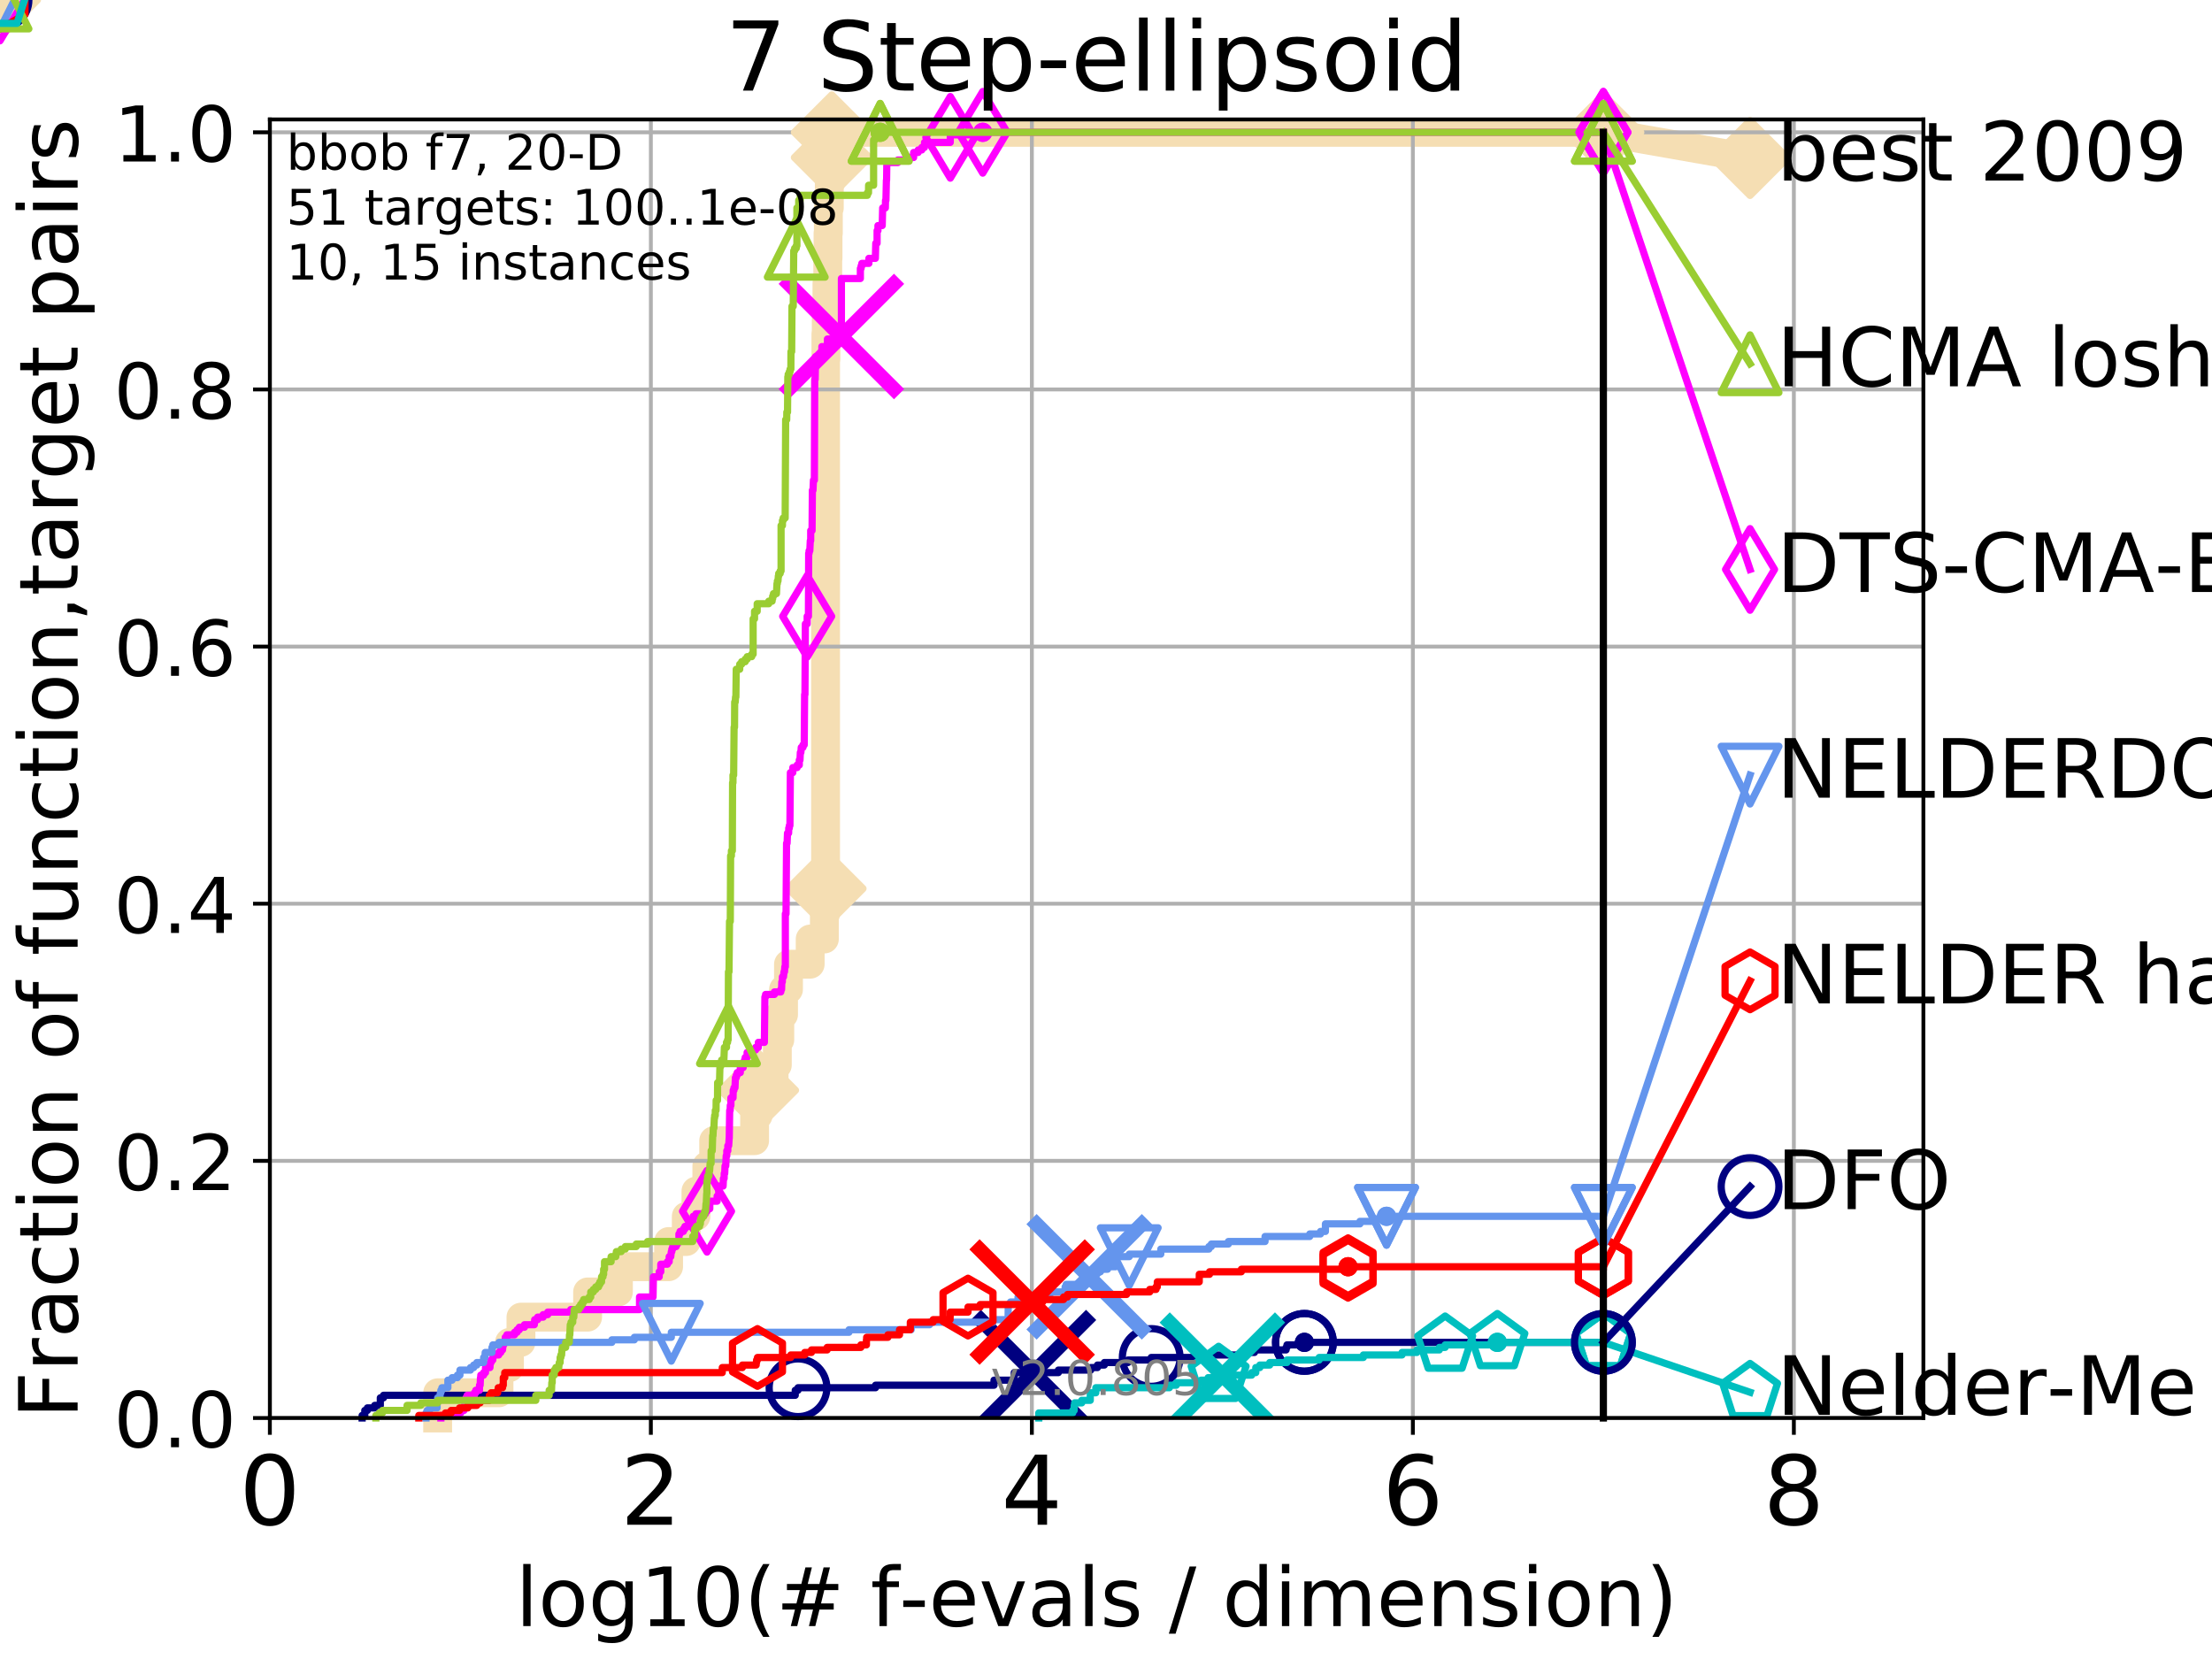 <?xml version="1.0" encoding="utf-8" standalone="no"?>
<!DOCTYPE svg PUBLIC "-//W3C//DTD SVG 1.1//EN"
  "http://www.w3.org/Graphics/SVG/1.1/DTD/svg11.dtd">
<!-- Created with matplotlib (http://matplotlib.org/) -->
<svg height="345pt" version="1.1" viewBox="0 0 460 345" width="460pt" xmlns="http://www.w3.org/2000/svg" xmlns:xlink="http://www.w3.org/1999/xlink">
 <defs>
  <style type="text/css">
*{stroke-linecap:butt;stroke-linejoin:round;}
  </style>
 </defs>
 <g id="figure_1">
  <g id="patch_1">
   <path d="M 0 345.6 
L 460.8 345.6 
L 460.8 0 
L 0 0 
z
" style="fill:#ffffff;"/>
  </g>
  <g id="axes_1">
   <g id="patch_2">
    <path d="M 56.12 294.88 
L 399.984 294.88 
L 399.984 24.84 
L 56.12 24.84 
z
" style="fill:#ffffff;"/>
   </g>
   <g id="line2d_1">
    <path d="M 91.014 294.88 
L 91.014 289.638 
L 103.768 289.638 
L 103.768 284.395 
L 105.944 284.395 
L 105.944 279.153 
L 108.336 279.153 
L 108.336 273.91 
L 122.196 273.91 
L 122.196 268.668 
L 128.602 268.668 
L 128.602 263.425 
L 139.038 263.425 
L 139.038 258.183 
L 142.719 258.183 
L 142.719 252.94 
L 144.727 252.94 
L 144.727 247.698 
L 146.991 247.698 
L 146.991 242.455 
L 148.417 242.455 
L 148.417 237.213 
L 156.925 237.213 
L 156.925 231.97 
L 157.646 231.97 
L 157.646 226.728 
L 160.978 226.728 
L 160.978 221.485 
L 161.65 221.485 
L 161.65 216.243 
L 162.164 216.243 
L 162.164 211 
L 162.941 211 
L 162.941 205.758 
L 163.971 205.758 
L 163.971 200.515 
L 168.482 200.515 
L 168.482 195.273 
L 171.433 195.273 
L 171.433 190.03 
L 171.681 190.03 
L 171.681 184.788 
L 171.682 184.788 
L 171.682 74.696 
L 171.751 74.696 
L 171.751 69.453 
L 171.825 69.453 
L 171.825 64.211 
L 171.967 64.211 
L 171.967 58.969 
L 172.139 58.969 
L 172.139 53.726 
L 172.194 53.726 
L 172.194 48.484 
L 172.26 48.484 
L 172.26 43.241 
L 172.459 43.241 
L 172.459 37.999 
L 172.747 37.999 
L 172.747 32.756 
L 172.984 32.756 
L 172.984 27.514 
L 333.43 27.514 
" style="fill:none;stroke:#f5deb3;stroke-linecap:square;stroke-width:6;"/>
   </g>
   <g id="line2d_2">
    <path d="M 0 0 
" style="fill:none;stroke:#f5deb3;stroke-linecap:square;stroke-width:6;"/>
    <defs>
     <path d="M -0 7.778 
L 7.778 0 
L 0 -7.778 
L -7.778 -0 
z
" id="md16839235c" style="stroke:#f5deb3;stroke-linejoin:miter;stroke-width:1.5;"/>
    </defs>
    <g>
     <use style="fill:#f5deb3;stroke:#f5deb3;stroke-linejoin:miter;stroke-width:1.5;" x="0" xlink:href="#md16839235c" y="0"/>
    </g>
   </g>
   <g id="line2d_3">
    <path d="M 333.43 27.514 
L 363.934 32.861 
" style="fill:none;stroke:#f5deb3;stroke-linecap:square;stroke-width:6;"/>
    <g>
     <use style="fill:#f5deb3;stroke:#f5deb3;stroke-linejoin:miter;stroke-width:1.5;" x="333.43" xlink:href="#md16839235c" y="27.514"/>
     <use style="fill:#f5deb3;stroke:#f5deb3;stroke-linejoin:miter;stroke-width:1.5;" x="363.934" xlink:href="#md16839235c" y="32.861"/>
    </g>
   </g>
   <g id="matplotlib.axis_1">
    <g id="xtick_1">
     <g id="line2d_4">
      <path clip-path="url(#pb0b79c3f1c)" d="M 56.12 294.88 
L 56.12 24.84 
" style="fill:none;stroke:#b0b0b0;stroke-linecap:square;stroke-width:0.8;"/>
     </g>
     <g id="line2d_5">
      <defs>
       <path d="M 0 0 
L 0 3.5 
" id="me14611ed1c" style="stroke:#000000;stroke-width:0.8;"/>
      </defs>
      <g>
       <use style="stroke:#000000;stroke-width:0.8;" x="56.12" xlink:href="#me14611ed1c" y="294.88"/>
      </g>
     </g>
     <g id="text_1">
      <!-- 0 -->
      <defs>
       <path d="M 31.781 66.406 
Q 24.172 66.406 20.328 58.906 
Q 16.5 51.422 16.5 36.375 
Q 16.5 21.391 20.328 13.891 
Q 24.172 6.391 31.781 6.391 
Q 39.453 6.391 43.281 13.891 
Q 47.125 21.391 47.125 36.375 
Q 47.125 51.422 43.281 58.906 
Q 39.453 66.406 31.781 66.406 
z
M 31.781 74.219 
Q 44.047 74.219 50.516 64.516 
Q 56.984 54.828 56.984 36.375 
Q 56.984 17.969 50.516 8.266 
Q 44.047 -1.422 31.781 -1.422 
Q 19.531 -1.422 13.062 8.266 
Q 6.594 17.969 6.594 36.375 
Q 6.594 54.828 13.062 64.516 
Q 19.531 74.219 31.781 74.219 
z
" id="DejaVuSans-30"/>
      </defs>
      <g transform="translate(49.758 317.077)scale(0.2 -0.2)">
       <use xlink:href="#DejaVuSans-30"/>
      </g>
     </g>
    </g>
    <g id="xtick_2">
     <g id="line2d_6">
      <path clip-path="url(#pb0b79c3f1c)" d="M 135.351 294.88 
L 135.351 24.84 
" style="fill:none;stroke:#b0b0b0;stroke-linecap:square;stroke-width:0.8;"/>
     </g>
     <g id="line2d_7">
      <g>
       <use style="stroke:#000000;stroke-width:0.8;" x="135.351" xlink:href="#me14611ed1c" y="294.88"/>
      </g>
     </g>
     <g id="text_2">
      <!-- 2 -->
      <defs>
       <path d="M 19.188 8.297 
L 53.609 8.297 
L 53.609 0 
L 7.328 0 
L 7.328 8.297 
Q 12.938 14.109 22.625 23.891 
Q 32.328 33.688 34.812 36.531 
Q 39.547 41.844 41.422 45.531 
Q 43.312 49.219 43.312 52.781 
Q 43.312 58.594 39.234 62.25 
Q 35.156 65.922 28.609 65.922 
Q 23.969 65.922 18.812 64.312 
Q 13.672 62.703 7.812 59.422 
L 7.812 69.391 
Q 13.766 71.781 18.938 73 
Q 24.125 74.219 28.422 74.219 
Q 39.75 74.219 46.484 68.547 
Q 53.219 62.891 53.219 53.422 
Q 53.219 48.922 51.531 44.891 
Q 49.859 40.875 45.406 35.406 
Q 44.188 33.984 37.641 27.219 
Q 31.109 20.453 19.188 8.297 
z
" id="DejaVuSans-32"/>
      </defs>
      <g transform="translate(128.989 317.077)scale(0.2 -0.2)">
       <use xlink:href="#DejaVuSans-32"/>
      </g>
     </g>
    </g>
    <g id="xtick_3">
     <g id="line2d_8">
      <path clip-path="url(#pb0b79c3f1c)" d="M 214.583 294.88 
L 214.583 24.84 
" style="fill:none;stroke:#b0b0b0;stroke-linecap:square;stroke-width:0.8;"/>
     </g>
     <g id="line2d_9">
      <g>
       <use style="stroke:#000000;stroke-width:0.8;" x="214.583" xlink:href="#me14611ed1c" y="294.88"/>
      </g>
     </g>
     <g id="text_3">
      <!-- 4 -->
      <defs>
       <path d="M 37.797 64.312 
L 12.891 25.391 
L 37.797 25.391 
z
M 35.203 72.906 
L 47.609 72.906 
L 47.609 25.391 
L 58.016 25.391 
L 58.016 17.188 
L 47.609 17.188 
L 47.609 0 
L 37.797 0 
L 37.797 17.188 
L 4.891 17.188 
L 4.891 26.703 
z
" id="DejaVuSans-34"/>
      </defs>
      <g transform="translate(208.22 317.077)scale(0.2 -0.2)">
       <use xlink:href="#DejaVuSans-34"/>
      </g>
     </g>
    </g>
    <g id="xtick_4">
     <g id="line2d_10">
      <path clip-path="url(#pb0b79c3f1c)" d="M 293.814 294.88 
L 293.814 24.84 
" style="fill:none;stroke:#b0b0b0;stroke-linecap:square;stroke-width:0.8;"/>
     </g>
     <g id="line2d_11">
      <g>
       <use style="stroke:#000000;stroke-width:0.8;" x="293.814" xlink:href="#me14611ed1c" y="294.88"/>
      </g>
     </g>
     <g id="text_4">
      <!-- 6 -->
      <defs>
       <path d="M 33.016 40.375 
Q 26.375 40.375 22.484 35.828 
Q 18.609 31.297 18.609 23.391 
Q 18.609 15.531 22.484 10.953 
Q 26.375 6.391 33.016 6.391 
Q 39.656 6.391 43.531 10.953 
Q 47.406 15.531 47.406 23.391 
Q 47.406 31.297 43.531 35.828 
Q 39.656 40.375 33.016 40.375 
z
M 52.594 71.297 
L 52.594 62.312 
Q 48.875 64.062 45.094 64.984 
Q 41.312 65.922 37.594 65.922 
Q 27.828 65.922 22.672 59.328 
Q 17.531 52.734 16.797 39.406 
Q 19.672 43.656 24.016 45.922 
Q 28.375 48.188 33.594 48.188 
Q 44.578 48.188 50.953 41.516 
Q 57.328 34.859 57.328 23.391 
Q 57.328 12.156 50.688 5.359 
Q 44.047 -1.422 33.016 -1.422 
Q 20.359 -1.422 13.672 8.266 
Q 6.984 17.969 6.984 36.375 
Q 6.984 53.656 15.188 63.938 
Q 23.391 74.219 37.203 74.219 
Q 40.922 74.219 44.703 73.484 
Q 48.484 72.75 52.594 71.297 
z
" id="DejaVuSans-36"/>
      </defs>
      <g transform="translate(287.452 317.077)scale(0.2 -0.2)">
       <use xlink:href="#DejaVuSans-36"/>
      </g>
     </g>
    </g>
    <g id="xtick_5">
     <g id="line2d_12">
      <path clip-path="url(#pb0b79c3f1c)" d="M 373.045 294.88 
L 373.045 24.84 
" style="fill:none;stroke:#b0b0b0;stroke-linecap:square;stroke-width:0.8;"/>
     </g>
     <g id="line2d_13">
      <g>
       <use style="stroke:#000000;stroke-width:0.8;" x="373.045" xlink:href="#me14611ed1c" y="294.88"/>
      </g>
     </g>
     <g id="text_5">
      <!-- 8 -->
      <defs>
       <path d="M 31.781 34.625 
Q 24.75 34.625 20.719 30.859 
Q 16.703 27.094 16.703 20.516 
Q 16.703 13.922 20.719 10.156 
Q 24.75 6.391 31.781 6.391 
Q 38.812 6.391 42.859 10.172 
Q 46.922 13.969 46.922 20.516 
Q 46.922 27.094 42.891 30.859 
Q 38.875 34.625 31.781 34.625 
z
M 21.922 38.812 
Q 15.578 40.375 12.031 44.719 
Q 8.5 49.078 8.5 55.328 
Q 8.5 64.062 14.719 69.141 
Q 20.953 74.219 31.781 74.219 
Q 42.672 74.219 48.875 69.141 
Q 55.078 64.062 55.078 55.328 
Q 55.078 49.078 51.531 44.719 
Q 48 40.375 41.703 38.812 
Q 48.828 37.156 52.797 32.312 
Q 56.781 27.484 56.781 20.516 
Q 56.781 9.906 50.312 4.234 
Q 43.844 -1.422 31.781 -1.422 
Q 19.734 -1.422 13.25 4.234 
Q 6.781 9.906 6.781 20.516 
Q 6.781 27.484 10.781 32.312 
Q 14.797 37.156 21.922 38.812 
z
M 18.312 54.391 
Q 18.312 48.734 21.844 45.562 
Q 25.391 42.391 31.781 42.391 
Q 38.141 42.391 41.719 45.562 
Q 45.312 48.734 45.312 54.391 
Q 45.312 60.062 41.719 63.234 
Q 38.141 66.406 31.781 66.406 
Q 25.391 66.406 21.844 63.234 
Q 18.312 60.062 18.312 54.391 
z
" id="DejaVuSans-38"/>
      </defs>
      <g transform="translate(366.683 317.077)scale(0.2 -0.2)">
       <use xlink:href="#DejaVuSans-38"/>
      </g>
     </g>
    </g>
    <g id="text_6">
     <!-- log10(# f-evals / dimension) -->
     <defs>
      <path d="M 9.422 75.984 
L 18.406 75.984 
L 18.406 0 
L 9.422 0 
z
" id="DejaVuSans-6c"/>
      <path d="M 30.609 48.391 
Q 23.391 48.391 19.188 42.75 
Q 14.984 37.109 14.984 27.297 
Q 14.984 17.484 19.156 11.844 
Q 23.344 6.203 30.609 6.203 
Q 37.797 6.203 41.984 11.859 
Q 46.188 17.531 46.188 27.297 
Q 46.188 37.016 41.984 42.703 
Q 37.797 48.391 30.609 48.391 
z
M 30.609 56 
Q 42.328 56 49.016 48.375 
Q 55.719 40.766 55.719 27.297 
Q 55.719 13.875 49.016 6.219 
Q 42.328 -1.422 30.609 -1.422 
Q 18.844 -1.422 12.172 6.219 
Q 5.516 13.875 5.516 27.297 
Q 5.516 40.766 12.172 48.375 
Q 18.844 56 30.609 56 
z
" id="DejaVuSans-6f"/>
      <path d="M 45.406 27.984 
Q 45.406 37.75 41.375 43.109 
Q 37.359 48.484 30.078 48.484 
Q 22.859 48.484 18.828 43.109 
Q 14.797 37.75 14.797 27.984 
Q 14.797 18.266 18.828 12.891 
Q 22.859 7.516 30.078 7.516 
Q 37.359 7.516 41.375 12.891 
Q 45.406 18.266 45.406 27.984 
z
M 54.391 6.781 
Q 54.391 -7.172 48.188 -13.984 
Q 42 -20.797 29.203 -20.797 
Q 24.469 -20.797 20.266 -20.094 
Q 16.062 -19.391 12.109 -17.922 
L 12.109 -9.188 
Q 16.062 -11.328 19.922 -12.344 
Q 23.781 -13.375 27.781 -13.375 
Q 36.625 -13.375 41.016 -8.766 
Q 45.406 -4.156 45.406 5.172 
L 45.406 9.625 
Q 42.625 4.781 38.281 2.391 
Q 33.938 0 27.875 0 
Q 17.828 0 11.672 7.656 
Q 5.516 15.328 5.516 27.984 
Q 5.516 40.672 11.672 48.328 
Q 17.828 56 27.875 56 
Q 33.938 56 38.281 53.609 
Q 42.625 51.219 45.406 46.391 
L 45.406 54.688 
L 54.391 54.688 
z
" id="DejaVuSans-67"/>
      <path d="M 12.406 8.297 
L 28.516 8.297 
L 28.516 63.922 
L 10.984 60.406 
L 10.984 69.391 
L 28.422 72.906 
L 38.281 72.906 
L 38.281 8.297 
L 54.391 8.297 
L 54.391 0 
L 12.406 0 
z
" id="DejaVuSans-31"/>
      <path d="M 31 75.875 
Q 24.469 64.656 21.281 53.656 
Q 18.109 42.672 18.109 31.391 
Q 18.109 20.125 21.312 9.062 
Q 24.516 -2 31 -13.188 
L 23.188 -13.188 
Q 15.875 -1.703 12.234 9.375 
Q 8.594 20.453 8.594 31.391 
Q 8.594 42.281 12.203 53.312 
Q 15.828 64.359 23.188 75.875 
z
" id="DejaVuSans-28"/>
      <path d="M 51.125 44 
L 36.922 44 
L 32.812 27.688 
L 47.125 27.688 
z
M 43.797 71.781 
L 38.719 51.516 
L 52.984 51.516 
L 58.109 71.781 
L 65.922 71.781 
L 60.891 51.516 
L 76.125 51.516 
L 76.125 44 
L 58.984 44 
L 54.984 27.688 
L 70.516 27.688 
L 70.516 20.219 
L 53.078 20.219 
L 48 0 
L 40.188 0 
L 45.219 20.219 
L 30.906 20.219 
L 25.875 0 
L 18.016 0 
L 23.094 20.219 
L 7.719 20.219 
L 7.719 27.688 
L 24.906 27.688 
L 29 44 
L 13.281 44 
L 13.281 51.516 
L 30.906 51.516 
L 35.891 71.781 
z
" id="DejaVuSans-23"/>
      <path id="DejaVuSans-20"/>
      <path d="M 37.109 75.984 
L 37.109 68.5 
L 28.516 68.5 
Q 23.688 68.5 21.797 66.547 
Q 19.922 64.594 19.922 59.516 
L 19.922 54.688 
L 34.719 54.688 
L 34.719 47.703 
L 19.922 47.703 
L 19.922 0 
L 10.891 0 
L 10.891 47.703 
L 2.297 47.703 
L 2.297 54.688 
L 10.891 54.688 
L 10.891 58.5 
Q 10.891 67.625 15.141 71.797 
Q 19.391 75.984 28.609 75.984 
z
" id="DejaVuSans-66"/>
      <path d="M 4.891 31.391 
L 31.203 31.391 
L 31.203 23.391 
L 4.891 23.391 
z
" id="DejaVuSans-2d"/>
      <path d="M 56.203 29.594 
L 56.203 25.203 
L 14.891 25.203 
Q 15.484 15.922 20.484 11.062 
Q 25.484 6.203 34.422 6.203 
Q 39.594 6.203 44.453 7.469 
Q 49.312 8.734 54.109 11.281 
L 54.109 2.781 
Q 49.266 0.734 44.188 -0.344 
Q 39.109 -1.422 33.891 -1.422 
Q 20.797 -1.422 13.156 6.188 
Q 5.516 13.812 5.516 26.812 
Q 5.516 40.234 12.766 48.109 
Q 20.016 56 32.328 56 
Q 43.359 56 49.781 48.891 
Q 56.203 41.797 56.203 29.594 
z
M 47.219 32.234 
Q 47.125 39.594 43.094 43.984 
Q 39.062 48.391 32.422 48.391 
Q 24.906 48.391 20.391 44.141 
Q 15.875 39.891 15.188 32.172 
z
" id="DejaVuSans-65"/>
      <path d="M 2.984 54.688 
L 12.5 54.688 
L 29.594 8.797 
L 46.688 54.688 
L 56.203 54.688 
L 35.688 0 
L 23.484 0 
z
" id="DejaVuSans-76"/>
      <path d="M 34.281 27.484 
Q 23.391 27.484 19.188 25 
Q 14.984 22.516 14.984 16.5 
Q 14.984 11.719 18.141 8.906 
Q 21.297 6.109 26.703 6.109 
Q 34.188 6.109 38.703 11.406 
Q 43.219 16.703 43.219 25.484 
L 43.219 27.484 
z
M 52.203 31.203 
L 52.203 0 
L 43.219 0 
L 43.219 8.297 
Q 40.141 3.328 35.547 0.953 
Q 30.953 -1.422 24.312 -1.422 
Q 15.922 -1.422 10.953 3.297 
Q 6 8.016 6 15.922 
Q 6 25.141 12.172 29.828 
Q 18.359 34.516 30.609 34.516 
L 43.219 34.516 
L 43.219 35.406 
Q 43.219 41.609 39.141 45 
Q 35.062 48.391 27.688 48.391 
Q 23 48.391 18.547 47.266 
Q 14.109 46.141 10.016 43.891 
L 10.016 52.203 
Q 14.938 54.109 19.578 55.047 
Q 24.219 56 28.609 56 
Q 40.484 56 46.344 49.844 
Q 52.203 43.703 52.203 31.203 
z
" id="DejaVuSans-61"/>
      <path d="M 44.281 53.078 
L 44.281 44.578 
Q 40.484 46.531 36.375 47.5 
Q 32.281 48.484 27.875 48.484 
Q 21.188 48.484 17.844 46.438 
Q 14.5 44.391 14.5 40.281 
Q 14.5 37.156 16.891 35.375 
Q 19.281 33.594 26.516 31.984 
L 29.594 31.297 
Q 39.156 29.25 43.188 25.516 
Q 47.219 21.781 47.219 15.094 
Q 47.219 7.469 41.188 3.016 
Q 35.156 -1.422 24.609 -1.422 
Q 20.219 -1.422 15.453 -0.562 
Q 10.688 0.297 5.422 2 
L 5.422 11.281 
Q 10.406 8.688 15.234 7.391 
Q 20.062 6.109 24.812 6.109 
Q 31.156 6.109 34.562 8.281 
Q 37.984 10.453 37.984 14.406 
Q 37.984 18.062 35.516 20.016 
Q 33.062 21.969 24.703 23.781 
L 21.578 24.516 
Q 13.234 26.266 9.516 29.906 
Q 5.812 33.547 5.812 39.891 
Q 5.812 47.609 11.281 51.797 
Q 16.75 56 26.812 56 
Q 31.781 56 36.172 55.266 
Q 40.578 54.547 44.281 53.078 
z
" id="DejaVuSans-73"/>
      <path d="M 25.391 72.906 
L 33.688 72.906 
L 8.297 -9.281 
L 0 -9.281 
z
" id="DejaVuSans-2f"/>
      <path d="M 45.406 46.391 
L 45.406 75.984 
L 54.391 75.984 
L 54.391 0 
L 45.406 0 
L 45.406 8.203 
Q 42.578 3.328 38.25 0.953 
Q 33.938 -1.422 27.875 -1.422 
Q 17.969 -1.422 11.734 6.484 
Q 5.516 14.406 5.516 27.297 
Q 5.516 40.188 11.734 48.094 
Q 17.969 56 27.875 56 
Q 33.938 56 38.25 53.625 
Q 42.578 51.266 45.406 46.391 
z
M 14.797 27.297 
Q 14.797 17.391 18.875 11.75 
Q 22.953 6.109 30.078 6.109 
Q 37.203 6.109 41.297 11.75 
Q 45.406 17.391 45.406 27.297 
Q 45.406 37.203 41.297 42.844 
Q 37.203 48.484 30.078 48.484 
Q 22.953 48.484 18.875 42.844 
Q 14.797 37.203 14.797 27.297 
z
" id="DejaVuSans-64"/>
      <path d="M 9.422 54.688 
L 18.406 54.688 
L 18.406 0 
L 9.422 0 
z
M 9.422 75.984 
L 18.406 75.984 
L 18.406 64.594 
L 9.422 64.594 
z
" id="DejaVuSans-69"/>
      <path d="M 52 44.188 
Q 55.375 50.25 60.062 53.125 
Q 64.75 56 71.094 56 
Q 79.641 56 84.281 50.016 
Q 88.922 44.047 88.922 33.016 
L 88.922 0 
L 79.891 0 
L 79.891 32.719 
Q 79.891 40.578 77.094 44.375 
Q 74.312 48.188 68.609 48.188 
Q 61.625 48.188 57.562 43.547 
Q 53.516 38.922 53.516 30.906 
L 53.516 0 
L 44.484 0 
L 44.484 32.719 
Q 44.484 40.625 41.703 44.406 
Q 38.922 48.188 33.109 48.188 
Q 26.219 48.188 22.156 43.531 
Q 18.109 38.875 18.109 30.906 
L 18.109 0 
L 9.078 0 
L 9.078 54.688 
L 18.109 54.688 
L 18.109 46.188 
Q 21.188 51.219 25.484 53.609 
Q 29.781 56 35.688 56 
Q 41.656 56 45.828 52.969 
Q 50 49.953 52 44.188 
z
" id="DejaVuSans-6d"/>
      <path d="M 54.891 33.016 
L 54.891 0 
L 45.906 0 
L 45.906 32.719 
Q 45.906 40.484 42.875 44.328 
Q 39.844 48.188 33.797 48.188 
Q 26.516 48.188 22.312 43.547 
Q 18.109 38.922 18.109 30.906 
L 18.109 0 
L 9.078 0 
L 9.078 54.688 
L 18.109 54.688 
L 18.109 46.188 
Q 21.344 51.125 25.703 53.562 
Q 30.078 56 35.797 56 
Q 45.219 56 50.047 50.172 
Q 54.891 44.344 54.891 33.016 
z
" id="DejaVuSans-6e"/>
      <path d="M 8.016 75.875 
L 15.828 75.875 
Q 23.141 64.359 26.781 53.312 
Q 30.422 42.281 30.422 31.391 
Q 30.422 20.453 26.781 9.375 
Q 23.141 -1.703 15.828 -13.188 
L 8.016 -13.188 
Q 14.5 -2 17.703 9.062 
Q 20.906 20.125 20.906 31.391 
Q 20.906 42.672 17.703 53.656 
Q 14.5 64.656 8.016 75.875 
z
" id="DejaVuSans-29"/>
     </defs>
     <g transform="translate(107.211 338.154)scale(0.17 -0.17)">
      <use xlink:href="#DejaVuSans-6c"/>
      <use x="27.783" xlink:href="#DejaVuSans-6f"/>
      <use x="88.965" xlink:href="#DejaVuSans-67"/>
      <use x="152.441" xlink:href="#DejaVuSans-31"/>
      <use x="216.064" xlink:href="#DejaVuSans-30"/>
      <use x="279.688" xlink:href="#DejaVuSans-28"/>
      <use x="318.701" xlink:href="#DejaVuSans-23"/>
      <use x="402.49" xlink:href="#DejaVuSans-20"/>
      <use x="434.277" xlink:href="#DejaVuSans-66"/>
      <use x="469.404" xlink:href="#DejaVuSans-2d"/>
      <use x="505.488" xlink:href="#DejaVuSans-65"/>
      <use x="567.012" xlink:href="#DejaVuSans-76"/>
      <use x="626.191" xlink:href="#DejaVuSans-61"/>
      <use x="687.471" xlink:href="#DejaVuSans-6c"/>
      <use x="715.254" xlink:href="#DejaVuSans-73"/>
      <use x="767.354" xlink:href="#DejaVuSans-20"/>
      <use x="799.141" xlink:href="#DejaVuSans-2f"/>
      <use x="832.832" xlink:href="#DejaVuSans-20"/>
      <use x="864.619" xlink:href="#DejaVuSans-64"/>
      <use x="928.096" xlink:href="#DejaVuSans-69"/>
      <use x="955.879" xlink:href="#DejaVuSans-6d"/>
      <use x="1053.291" xlink:href="#DejaVuSans-65"/>
      <use x="1114.814" xlink:href="#DejaVuSans-6e"/>
      <use x="1178.193" xlink:href="#DejaVuSans-73"/>
      <use x="1230.293" xlink:href="#DejaVuSans-69"/>
      <use x="1258.076" xlink:href="#DejaVuSans-6f"/>
      <use x="1319.258" xlink:href="#DejaVuSans-6e"/>
      <use x="1382.637" xlink:href="#DejaVuSans-29"/>
     </g>
    </g>
   </g>
   <g id="matplotlib.axis_2">
    <g id="ytick_1">
     <g id="line2d_14">
      <path clip-path="url(#pb0b79c3f1c)" d="M 56.12 294.88 
L 399.984 294.88 
" style="fill:none;stroke:#b0b0b0;stroke-linecap:square;stroke-width:0.8;"/>
     </g>
     <g id="line2d_15">
      <defs>
       <path d="M 0 0 
L -3.5 0 
" id="mc1feeaecc3" style="stroke:#000000;stroke-width:0.8;"/>
      </defs>
      <g>
       <use style="stroke:#000000;stroke-width:0.8;" x="56.12" xlink:href="#mc1feeaecc3" y="294.88"/>
      </g>
     </g>
     <g id="text_7">
      <!-- 0.0 -->
      <defs>
       <path d="M 10.688 12.406 
L 21 12.406 
L 21 0 
L 10.688 0 
z
" id="DejaVuSans-2e"/>
      </defs>
      <g transform="translate(23.675 300.959)scale(0.16 -0.16)">
       <use xlink:href="#DejaVuSans-30"/>
       <use x="63.623" xlink:href="#DejaVuSans-2e"/>
       <use x="95.41" xlink:href="#DejaVuSans-30"/>
      </g>
     </g>
    </g>
    <g id="ytick_2">
     <g id="line2d_16">
      <path clip-path="url(#pb0b79c3f1c)" d="M 56.12 241.407 
L 399.984 241.407 
" style="fill:none;stroke:#b0b0b0;stroke-linecap:square;stroke-width:0.8;"/>
     </g>
     <g id="line2d_17">
      <g>
       <use style="stroke:#000000;stroke-width:0.8;" x="56.12" xlink:href="#mc1feeaecc3" y="241.407"/>
      </g>
     </g>
     <g id="text_8">
      <!-- 0.2 -->
      <g transform="translate(23.675 247.485)scale(0.16 -0.16)">
       <use xlink:href="#DejaVuSans-30"/>
       <use x="63.623" xlink:href="#DejaVuSans-2e"/>
       <use x="95.41" xlink:href="#DejaVuSans-32"/>
      </g>
     </g>
    </g>
    <g id="ytick_3">
     <g id="line2d_18">
      <path clip-path="url(#pb0b79c3f1c)" d="M 56.12 187.933 
L 399.984 187.933 
" style="fill:none;stroke:#b0b0b0;stroke-linecap:square;stroke-width:0.8;"/>
     </g>
     <g id="line2d_19">
      <g>
       <use style="stroke:#000000;stroke-width:0.8;" x="56.12" xlink:href="#mc1feeaecc3" y="187.933"/>
      </g>
     </g>
     <g id="text_9">
      <!-- 0.4 -->
      <g transform="translate(23.675 194.012)scale(0.16 -0.16)">
       <use xlink:href="#DejaVuSans-30"/>
       <use x="63.623" xlink:href="#DejaVuSans-2e"/>
       <use x="95.41" xlink:href="#DejaVuSans-34"/>
      </g>
     </g>
    </g>
    <g id="ytick_4">
     <g id="line2d_20">
      <path clip-path="url(#pb0b79c3f1c)" d="M 56.12 134.46 
L 399.984 134.46 
" style="fill:none;stroke:#b0b0b0;stroke-linecap:square;stroke-width:0.8;"/>
     </g>
     <g id="line2d_21">
      <g>
       <use style="stroke:#000000;stroke-width:0.8;" x="56.12" xlink:href="#mc1feeaecc3" y="134.46"/>
      </g>
     </g>
     <g id="text_10">
      <!-- 0.6 -->
      <g transform="translate(23.675 140.539)scale(0.16 -0.16)">
       <use xlink:href="#DejaVuSans-30"/>
       <use x="63.623" xlink:href="#DejaVuSans-2e"/>
       <use x="95.41" xlink:href="#DejaVuSans-36"/>
      </g>
     </g>
    </g>
    <g id="ytick_5">
     <g id="line2d_22">
      <path clip-path="url(#pb0b79c3f1c)" d="M 56.12 80.987 
L 399.984 80.987 
" style="fill:none;stroke:#b0b0b0;stroke-linecap:square;stroke-width:0.8;"/>
     </g>
     <g id="line2d_23">
      <g>
       <use style="stroke:#000000;stroke-width:0.8;" x="56.12" xlink:href="#mc1feeaecc3" y="80.987"/>
      </g>
     </g>
     <g id="text_11">
      <!-- 0.8 -->
      <g transform="translate(23.675 87.066)scale(0.16 -0.16)">
       <use xlink:href="#DejaVuSans-30"/>
       <use x="63.623" xlink:href="#DejaVuSans-2e"/>
       <use x="95.41" xlink:href="#DejaVuSans-38"/>
      </g>
     </g>
    </g>
    <g id="ytick_6">
     <g id="line2d_24">
      <path clip-path="url(#pb0b79c3f1c)" d="M 56.12 27.514 
L 399.984 27.514 
" style="fill:none;stroke:#b0b0b0;stroke-linecap:square;stroke-width:0.8;"/>
     </g>
     <g id="line2d_25">
      <g>
       <use style="stroke:#000000;stroke-width:0.8;" x="56.12" xlink:href="#mc1feeaecc3" y="27.514"/>
      </g>
     </g>
     <g id="text_12">
      <!-- 1.0 -->
      <g transform="translate(23.675 33.592)scale(0.16 -0.16)">
       <use xlink:href="#DejaVuSans-31"/>
       <use x="63.623" xlink:href="#DejaVuSans-2e"/>
       <use x="95.41" xlink:href="#DejaVuSans-30"/>
      </g>
     </g>
    </g>
    <g id="text_13">
     <!-- Fraction of function,target pairs -->
     <defs>
      <path d="M 9.812 72.906 
L 51.703 72.906 
L 51.703 64.594 
L 19.672 64.594 
L 19.672 43.109 
L 48.578 43.109 
L 48.578 34.812 
L 19.672 34.812 
L 19.672 0 
L 9.812 0 
z
" id="DejaVuSans-46"/>
      <path d="M 41.109 46.297 
Q 39.594 47.172 37.812 47.578 
Q 36.031 48 33.891 48 
Q 26.266 48 22.188 43.047 
Q 18.109 38.094 18.109 28.812 
L 18.109 0 
L 9.078 0 
L 9.078 54.688 
L 18.109 54.688 
L 18.109 46.188 
Q 20.953 51.172 25.484 53.578 
Q 30.031 56 36.531 56 
Q 37.453 56 38.578 55.875 
Q 39.703 55.766 41.062 55.516 
z
" id="DejaVuSans-72"/>
      <path d="M 48.781 52.594 
L 48.781 44.188 
Q 44.969 46.297 41.141 47.344 
Q 37.312 48.391 33.406 48.391 
Q 24.656 48.391 19.812 42.844 
Q 14.984 37.312 14.984 27.297 
Q 14.984 17.281 19.812 11.734 
Q 24.656 6.203 33.406 6.203 
Q 37.312 6.203 41.141 7.25 
Q 44.969 8.297 48.781 10.406 
L 48.781 2.094 
Q 45.016 0.344 40.984 -0.531 
Q 36.969 -1.422 32.422 -1.422 
Q 20.062 -1.422 12.781 6.344 
Q 5.516 14.109 5.516 27.297 
Q 5.516 40.672 12.859 48.328 
Q 20.219 56 33.016 56 
Q 37.156 56 41.109 55.141 
Q 45.062 54.297 48.781 52.594 
z
" id="DejaVuSans-63"/>
      <path d="M 18.312 70.219 
L 18.312 54.688 
L 36.812 54.688 
L 36.812 47.703 
L 18.312 47.703 
L 18.312 18.016 
Q 18.312 11.328 20.141 9.422 
Q 21.969 7.516 27.594 7.516 
L 36.812 7.516 
L 36.812 0 
L 27.594 0 
Q 17.188 0 13.234 3.875 
Q 9.281 7.766 9.281 18.016 
L 9.281 47.703 
L 2.688 47.703 
L 2.688 54.688 
L 9.281 54.688 
L 9.281 70.219 
z
" id="DejaVuSans-74"/>
      <path d="M 8.5 21.578 
L 8.5 54.688 
L 17.484 54.688 
L 17.484 21.922 
Q 17.484 14.156 20.5 10.266 
Q 23.531 6.391 29.594 6.391 
Q 36.859 6.391 41.078 11.031 
Q 45.312 15.672 45.312 23.688 
L 45.312 54.688 
L 54.297 54.688 
L 54.297 0 
L 45.312 0 
L 45.312 8.406 
Q 42.047 3.422 37.719 1 
Q 33.406 -1.422 27.688 -1.422 
Q 18.266 -1.422 13.375 4.438 
Q 8.5 10.297 8.5 21.578 
z
M 31.109 56 
z
" id="DejaVuSans-75"/>
      <path d="M 11.719 12.406 
L 22.016 12.406 
L 22.016 4 
L 14.016 -11.625 
L 7.719 -11.625 
L 11.719 4 
z
" id="DejaVuSans-2c"/>
      <path d="M 18.109 8.203 
L 18.109 -20.797 
L 9.078 -20.797 
L 9.078 54.688 
L 18.109 54.688 
L 18.109 46.391 
Q 20.953 51.266 25.266 53.625 
Q 29.594 56 35.594 56 
Q 45.562 56 51.781 48.094 
Q 58.016 40.188 58.016 27.297 
Q 58.016 14.406 51.781 6.484 
Q 45.562 -1.422 35.594 -1.422 
Q 29.594 -1.422 25.266 0.953 
Q 20.953 3.328 18.109 8.203 
z
M 48.688 27.297 
Q 48.688 37.203 44.609 42.844 
Q 40.531 48.484 33.406 48.484 
Q 26.266 48.484 22.188 42.844 
Q 18.109 37.203 18.109 27.297 
Q 18.109 17.391 22.188 11.75 
Q 26.266 6.109 33.406 6.109 
Q 40.531 6.109 44.609 11.75 
Q 48.688 17.391 48.688 27.297 
z
" id="DejaVuSans-70"/>
     </defs>
     <g transform="translate(16.14 294.999)rotate(-90)scale(0.17 -0.17)">
      <use xlink:href="#DejaVuSans-46"/>
      <use x="57.41" xlink:href="#DejaVuSans-72"/>
      <use x="98.523" xlink:href="#DejaVuSans-61"/>
      <use x="159.803" xlink:href="#DejaVuSans-63"/>
      <use x="214.783" xlink:href="#DejaVuSans-74"/>
      <use x="253.992" xlink:href="#DejaVuSans-69"/>
      <use x="281.775" xlink:href="#DejaVuSans-6f"/>
      <use x="342.957" xlink:href="#DejaVuSans-6e"/>
      <use x="406.336" xlink:href="#DejaVuSans-20"/>
      <use x="438.123" xlink:href="#DejaVuSans-6f"/>
      <use x="499.305" xlink:href="#DejaVuSans-66"/>
      <use x="534.51" xlink:href="#DejaVuSans-20"/>
      <use x="566.297" xlink:href="#DejaVuSans-66"/>
      <use x="601.502" xlink:href="#DejaVuSans-75"/>
      <use x="664.881" xlink:href="#DejaVuSans-6e"/>
      <use x="728.26" xlink:href="#DejaVuSans-63"/>
      <use x="783.24" xlink:href="#DejaVuSans-74"/>
      <use x="822.449" xlink:href="#DejaVuSans-69"/>
      <use x="850.232" xlink:href="#DejaVuSans-6f"/>
      <use x="911.414" xlink:href="#DejaVuSans-6e"/>
      <use x="974.793" xlink:href="#DejaVuSans-2c"/>
      <use x="1006.58" xlink:href="#DejaVuSans-74"/>
      <use x="1045.789" xlink:href="#DejaVuSans-61"/>
      <use x="1107.068" xlink:href="#DejaVuSans-72"/>
      <use x="1148.166" xlink:href="#DejaVuSans-67"/>
      <use x="1211.643" xlink:href="#DejaVuSans-65"/>
      <use x="1273.166" xlink:href="#DejaVuSans-74"/>
      <use x="1312.375" xlink:href="#DejaVuSans-20"/>
      <use x="1344.162" xlink:href="#DejaVuSans-70"/>
      <use x="1407.639" xlink:href="#DejaVuSans-61"/>
      <use x="1468.918" xlink:href="#DejaVuSans-69"/>
      <use x="1496.701" xlink:href="#DejaVuSans-72"/>
      <use x="1537.814" xlink:href="#DejaVuSans-73"/>
     </g>
    </g>
   </g>
   <g id="line2d_26">
    <defs>
     <path d="M 0 1.5 
C 0.398 1.5 0.779 1.342 1.061 1.061 
C 1.342 0.779 1.5 0.398 1.5 0 
C 1.5 -0.398 1.342 -0.779 1.061 -1.061 
C 0.779 -1.342 0.398 -1.5 0 -1.5 
C -0.398 -1.5 -0.779 -1.342 -1.061 -1.061 
C -1.342 -0.779 -1.5 -0.398 -1.5 0 
C -1.5 0.398 -1.342 0.779 -1.061 1.061 
C -0.779 1.342 -0.398 1.5 0 1.5 
z
" id="m7a9204f88f" style="stroke:#f5deb3;"/>
    </defs>
    <g>
     <use style="fill:#f5deb3;stroke:#f5deb3;" x="172.984" xlink:href="#m7a9204f88f" y="27.514"/>
     <use style="fill:#f5deb3;stroke:#f5deb3;" x="172.984" xlink:href="#m7a9204f88f" y="27.514"/>
    </g>
   </g>
   <g id="line2d_27">
    <g>
     <use style="fill:#f5deb3;stroke:#f5deb3;stroke-linejoin:miter;stroke-width:1.5;" x="157.646" xlink:href="#md16839235c" y="226.728"/>
     <use style="fill:#f5deb3;stroke:#f5deb3;stroke-linejoin:miter;stroke-width:1.5;" x="171.682" xlink:href="#md16839235c" y="184.788"/>
     <use style="fill:#f5deb3;stroke:#f5deb3;stroke-linejoin:miter;stroke-width:1.5;" x="172.984" xlink:href="#md16839235c" y="32.756"/>
     <use style="fill:#f5deb3;stroke:#f5deb3;stroke-linejoin:miter;stroke-width:1.5;" x="172.984" xlink:href="#md16839235c" y="27.514"/>
     <use style="fill:#f5deb3;stroke:#f5deb3;stroke-linejoin:miter;stroke-width:1.5;" x="333.43" xlink:href="#md16839235c" y="27.514"/>
    </g>
   </g>
   <g id="line2d_28">
    <defs>
     <path d="M 0 1.5 
C 0.398 1.5 0.779 1.342 1.061 1.061 
C 1.342 0.779 1.5 0.398 1.5 0 
C 1.5 -0.398 1.342 -0.779 1.061 -1.061 
C 0.779 -1.342 0.398 -1.5 0 -1.5 
C -0.398 -1.5 -0.779 -1.342 -1.061 -1.061 
C -1.342 -0.779 -1.5 -0.398 -1.5 0 
C -1.5 0.398 -1.342 0.779 -1.061 1.061 
C -0.779 1.342 -0.398 1.5 0 1.5 
z
" id="m669e40b357" style="stroke:#000080;"/>
    </defs>
    <g>
     <use style="fill:#000080;stroke:#000080;" x="271.261" xlink:href="#m669e40b357" y="279.153"/>
     <use style="fill:#000080;stroke:#000080;" x="271.261" xlink:href="#m669e40b357" y="279.153"/>
    </g>
   </g>
   <g id="line2d_29">
    <path d="M 75.306 294.88 
L 75.306 294.356 
L 75.861 294.356 
L 75.861 293.307 
L 76.399 293.307 
L 76.399 292.783 
L 77.918 292.783 
L 77.918 292.259 
L 79.089 292.259 
L 79.089 290.686 
L 79.755 290.686 
L 79.755 290.162 
L 165.377 290.162 
L 165.377 289.113 
L 165.953 289.113 
L 165.953 288.589 
L 182.073 288.589 
L 182.073 288.065 
L 206.715 288.065 
L 206.715 287.016 
L 210.839 287.016 
L 210.839 286.492 
L 210.917 286.492 
L 210.917 285.444 
L 220.095 285.444 
L 220.095 284.919 
L 226.83 284.919 
L 226.83 284.395 
L 228.225 284.395 
L 228.225 283.871 
L 229.659 283.871 
L 229.659 283.347 
L 234.575 283.347 
L 234.575 282.822 
L 239.402 282.822 
L 239.402 282.298 
L 248.803 282.298 
L 248.803 281.774 
L 258.313 281.774 
L 258.313 281.25 
L 260.88 281.25 
L 260.88 280.725 
L 267.448 280.725 
L 267.448 280.201 
L 267.636 280.201 
L 267.636 279.677 
L 271.261 279.677 
L 271.261 279.153 
L 333.43 279.153 
" style="fill:none;stroke:#000080;stroke-linecap:square;stroke-width:1.5;"/>
   </g>
   <g id="line2d_30">
    <defs>
     <path d="M 0 6 
C 1.591 6 3.117 5.368 4.243 4.243 
C 5.368 3.117 6 1.591 6 0 
C 6 -1.591 5.368 -3.117 4.243 -4.243 
C 3.117 -5.368 1.591 -6 0 -6 
C -1.591 -6 -3.117 -5.368 -4.243 -4.243 
C -5.368 -3.117 -6 -1.591 -6 0 
C -6 1.591 -5.368 3.117 -4.243 4.243 
C -3.117 5.368 -1.591 6 0 6 
z
" id="m5a2289dc6b" style="stroke:#000080;stroke-width:1.5;"/>
    </defs>
    <g>
     <use style="fill:none;stroke:#000080;stroke-width:1.5;" x="165.953" xlink:href="#m5a2289dc6b" y="288.589"/>
     <use style="fill:none;stroke:#000080;stroke-width:1.5;" x="239.402" xlink:href="#m5a2289dc6b" y="282.298"/>
     <use style="fill:none;stroke:#000080;stroke-width:1.5;" x="271.261" xlink:href="#m5a2289dc6b" y="279.153"/>
     <use style="fill:none;stroke:#000080;stroke-width:1.5;" x="271.261" xlink:href="#m5a2289dc6b" y="279.153"/>
     <use style="fill:none;stroke:#000080;stroke-width:1.5;" x="333.43" xlink:href="#m5a2289dc6b" y="279.153"/>
    </g>
   </g>
   <g id="line2d_31">
    <path d="M 0 0 
" style="fill:none;stroke:#000080;stroke-linecap:square;stroke-width:1.5;"/>
    <g>
     <use style="fill:none;stroke:#000080;stroke-width:1.5;" x="0" xlink:href="#m5a2289dc6b" y="0"/>
    </g>
   </g>
   <g id="line2d_32">
    <path clip-path="url(#pb0b79c3f1c)" d="M 214.911 285.444 
" style="fill:none;stroke:#000080;stroke-linecap:square;stroke-width:1.5;"/>
    <defs>
     <path d="M -12 12 
L 12 -12 
M -12 -12 
L 12 12 
" id="m47e25481e9" style="stroke:#000080;stroke-width:3;"/>
    </defs>
    <g clip-path="url(#pb0b79c3f1c)">
     <use style="fill:#000080;stroke:#000080;stroke-width:3;" x="214.911" xlink:href="#m47e25481e9" y="285.444"/>
    </g>
   </g>
   <g id="line2d_33">
    <defs>
     <path d="M 0 1.5 
C 0.398 1.5 0.779 1.342 1.061 1.061 
C 1.342 0.779 1.5 0.398 1.5 0 
C 1.5 -0.398 1.342 -0.779 1.061 -1.061 
C 0.779 -1.342 0.398 -1.5 0 -1.5 
C -0.398 -1.5 -0.779 -1.342 -1.061 -1.061 
C -1.342 -0.779 -1.5 -0.398 -1.5 0 
C -1.5 0.398 -1.342 0.779 -1.061 1.061 
C -0.779 1.342 -0.398 1.5 0 1.5 
z
" id="m84414e6916" style="stroke:#ff00ff;"/>
    </defs>
    <g>
     <use style="fill:#ff00ff;stroke:#ff00ff;" x="204.369" xlink:href="#m84414e6916" y="27.514"/>
     <use style="fill:#ff00ff;stroke:#ff00ff;" x="204.369" xlink:href="#m84414e6916" y="27.514"/>
    </g>
   </g>
   <g id="line2d_34">
    <path d="M 91.68 294.88 
L 91.68 294.356 
L 95.123 294.356 
L 95.123 293.832 
L 95.821 293.832 
L 95.821 293.307 
L 96.493 293.307 
L 96.493 292.783 
L 96.657 292.783 
L 96.657 291.21 
L 96.9 291.21 
L 96.9 290.686 
L 97.139 290.686 
L 97.139 290.162 
L 98.656 290.162 
L 98.656 289.638 
L 98.944 289.638 
L 98.944 289.113 
L 99.712 289.113 
L 99.712 288.065 
L 99.848 288.065 
L 99.916 286.492 
L 99.983 286.492 
L 99.983 285.968 
L 100.577 285.968 
L 100.577 285.444 
L 100.963 285.444 
L 100.963 284.395 
L 101.889 284.395 
L 101.949 283.347 
L 102.128 283.347 
L 102.128 282.822 
L 102.481 282.822 
L 102.539 281.774 
L 103.714 281.774 
L 103.714 281.25 
L 104.142 281.25 
L 104.142 280.725 
L 104.507 280.725 
L 104.61 279.677 
L 104.764 279.677 
L 104.764 279.153 
L 105.066 279.153 
L 105.066 278.104 
L 105.413 278.104 
L 105.413 277.58 
L 107.004 277.58 
L 107.004 277.056 
L 107.532 277.056 
L 107.532 276.531 
L 108.002 276.531 
L 108.002 276.007 
L 109.065 276.007 
L 109.065 275.483 
L 111.118 275.483 
L 111.188 274.434 
L 111.807 274.434 
L 111.807 273.91 
L 112.951 273.91 
L 112.951 273.386 
L 113.905 273.386 
L 113.905 272.862 
L 118.682 272.862 
L 118.682 272.337 
L 132.995 272.337 
L 132.995 269.716 
L 135.801 269.716 
L 135.885 265.522 
L 137.085 265.522 
L 137.085 264.474 
L 137.416 264.474 
L 137.416 262.901 
L 138.787 262.901 
L 138.787 262.377 
L 139.163 262.377 
L 139.163 261.328 
L 139.491 261.328 
L 139.599 260.28 
L 139.712 260.28 
L 139.712 259.755 
L 139.885 259.755 
L 139.885 259.231 
L 140.616 259.231 
L 140.616 258.707 
L 140.905 258.707 
L 140.905 258.183 
L 141.189 258.183 
L 141.189 256.61 
L 141.421 256.61 
L 141.421 256.086 
L 142.12 256.086 
L 142.12 255.561 
L 142.436 255.561 
L 142.436 255.037 
L 143.731 255.037 
L 143.731 254.513 
L 144.154 254.513 
L 144.154 252.94 
L 144.727 252.94 
L 144.727 252.416 
L 146.695 252.416 
L 146.695 251.892 
L 147.026 251.892 
L 147.026 251.367 
L 147.605 251.367 
L 147.605 249.795 
L 149.13 249.795 
L 149.13 248.746 
L 149.433 248.746 
L 149.527 246.649 
L 150.374 246.649 
L 150.446 245.076 
L 150.588 245.076 
L 150.606 244.028 
L 150.709 244.028 
L 150.775 242.455 
L 150.926 242.455 
L 151.016 240.358 
L 151.14 240.358 
L 151.14 239.31 
L 151.355 239.31 
L 151.355 238.261 
L 151.531 238.261 
L 151.635 236.689 
L 151.651 236.689 
L 151.744 230.922 
L 151.84 230.922 
L 151.867 229.873 
L 151.998 229.873 
L 151.998 228.301 
L 152.44 228.301 
L 152.478 226.728 
L 152.633 226.728 
L 152.633 226.204 
L 152.846 226.204 
L 152.933 224.107 
L 153.115 224.107 
L 153.115 223.582 
L 153.307 223.582 
L 153.307 223.058 
L 153.952 223.058 
L 153.952 222.01 
L 154.546 222.01 
L 154.546 220.961 
L 154.834 220.961 
L 154.834 220.437 
L 154.969 220.437 
L 154.969 219.913 
L 155.366 219.913 
L 155.366 218.864 
L 156.307 218.864 
L 156.307 218.34 
L 157.144 218.34 
L 157.144 217.816 
L 157.7 217.816 
L 157.7 216.767 
L 158.958 216.767 
L 159.066 207.331 
L 159.207 207.331 
L 159.207 206.806 
L 161.042 206.806 
L 161.042 206.282 
L 162.368 206.282 
L 162.368 205.758 
L 162.533 205.758 
L 162.583 204.185 
L 162.689 204.185 
L 162.71 203.137 
L 162.929 203.137 
L 163.036 202.088 
L 163.143 202.088 
L 163.214 201.04 
L 163.318 201.04 
L 163.318 190.03 
L 163.461 190.03 
L 163.57 175.352 
L 163.682 175.352 
L 163.766 173.255 
L 163.997 173.255 
L 164.025 172.206 
L 164.148 172.206 
L 164.148 171.682 
L 164.27 171.682 
L 164.364 160.673 
L 164.871 160.673 
L 164.871 159.624 
L 165.766 159.624 
L 165.766 159.1 
L 166.218 159.1 
L 166.218 158.051 
L 166.364 158.051 
L 166.432 156.479 
L 166.551 156.479 
L 166.626 155.43 
L 166.984 155.43 
L 166.984 154.906 
L 167.242 154.906 
L 167.326 144.421 
L 167.396 144.421 
L 167.482 129.742 
L 167.857 129.742 
L 167.857 128.169 
L 168.119 128.169 
L 168.17 115.063 
L 168.252 115.063 
L 168.252 114.539 
L 168.406 114.539 
L 168.504 112.442 
L 168.59 112.442 
L 168.59 110.345 
L 168.873 110.345 
L 168.939 101.957 
L 169.066 101.957 
L 169.16 99.86 
L 169.358 99.86 
L 169.428 78.89 
L 169.519 78.89 
L 169.601 74.172 
L 170.913 74.172 
L 170.913 72.075 
L 172.07 72.075 
L 172.07 70.502 
L 174.597 70.502 
L 174.597 69.978 
L 174.976 69.978 
L 174.976 57.92 
L 178.918 57.92 
L 178.921 55.823 
L 179.072 55.823 
L 179.072 55.299 
L 179.226 55.299 
L 179.226 54.775 
L 180.69 54.775 
L 180.69 53.726 
L 182.037 53.726 
L 182.124 50.581 
L 182.395 50.581 
L 182.399 47.959 
L 182.576 47.959 
L 182.576 46.911 
L 183.461 46.911 
L 183.557 43.241 
L 184.115 43.241 
L 184.146 41.668 
L 184.236 41.668 
L 184.334 37.474 
L 184.373 37.474 
L 184.423 33.805 
L 186.71 33.805 
L 186.71 33.28 
L 189.024 33.28 
L 189.024 32.756 
L 189.992 32.756 
L 189.993 31.708 
L 190.937 31.708 
L 190.937 31.183 
L 191.699 31.183 
L 191.699 30.659 
L 192.241 30.659 
L 192.259 29.611 
L 197.612 29.611 
L 197.625 28.038 
L 204.369 28.038 
L 204.369 27.514 
L 333.43 27.514 
L 333.43 27.514 
" style="fill:none;stroke:#ff00ff;stroke-linecap:square;stroke-width:1.5;"/>
   </g>
   <g id="line2d_35">
    <defs>
     <path d="M -0 8.485 
L 5.091 0 
L 0 -8.485 
L -5.091 -0 
z
" id="m5b014c8905" style="stroke:#ff00ff;stroke-linejoin:miter;stroke-width:1.5;"/>
    </defs>
    <g>
     <use style="fill:none;stroke:#ff00ff;stroke-linejoin:miter;stroke-width:1.5;" x="147.026" xlink:href="#m5b014c8905" y="251.892"/>
     <use style="fill:none;stroke:#ff00ff;stroke-linejoin:miter;stroke-width:1.5;" x="167.857" xlink:href="#m5b014c8905" y="128.169"/>
     <use style="fill:none;stroke:#ff00ff;stroke-linejoin:miter;stroke-width:1.5;" x="197.625" xlink:href="#m5b014c8905" y="28.562"/>
     <use style="fill:none;stroke:#ff00ff;stroke-linejoin:miter;stroke-width:1.5;" x="204.369" xlink:href="#m5b014c8905" y="27.514"/>
     <use style="fill:none;stroke:#ff00ff;stroke-linejoin:miter;stroke-width:1.5;" x="333.43" xlink:href="#m5b014c8905" y="27.514"/>
    </g>
   </g>
   <g id="line2d_36">
    <path d="M 0 0 
" style="fill:none;stroke:#ff00ff;stroke-linecap:square;stroke-width:1.5;"/>
    <g>
     <use style="fill:none;stroke:#ff00ff;stroke-linejoin:miter;stroke-width:1.5;" x="0" xlink:href="#m5b014c8905" y="0"/>
    </g>
   </g>
   <g id="line2d_37">
    <path clip-path="url(#pb0b79c3f1c)" d="M 174.969 69.978 
" style="fill:none;stroke:#ff00ff;stroke-linecap:square;stroke-width:1.5;"/>
    <defs>
     <path d="M -12 12 
L 12 -12 
M -12 -12 
L 12 12 
" id="m3e751127a8" style="stroke:#ff00ff;stroke-width:3;"/>
    </defs>
    <g clip-path="url(#pb0b79c3f1c)">
     <use style="fill:#ff00ff;stroke:#ff00ff;stroke-width:3;" x="174.969" xlink:href="#m3e751127a8" y="69.978"/>
    </g>
   </g>
   <g id="line2d_38">
    <defs>
     <path d="M 0 1.5 
C 0.398 1.5 0.779 1.342 1.061 1.061 
C 1.342 0.779 1.5 0.398 1.5 0 
C 1.5 -0.398 1.342 -0.779 1.061 -1.061 
C 0.779 -1.342 0.398 -1.5 0 -1.5 
C -0.398 -1.5 -0.779 -1.342 -1.061 -1.061 
C -1.342 -0.779 -1.5 -0.398 -1.5 0 
C -1.5 0.398 -1.342 0.779 -1.061 1.061 
C -0.779 1.342 -0.398 1.5 0 1.5 
z
" id="mcd7509603d" style="stroke:#6495ed;"/>
    </defs>
    <g>
     <use style="fill:#6495ed;stroke:#6495ed;" x="288.341" xlink:href="#mcd7509603d" y="252.94"/>
     <use style="fill:#6495ed;stroke:#6495ed;" x="288.341" xlink:href="#mcd7509603d" y="252.94"/>
    </g>
   </g>
   <g id="line2d_39">
    <path d="M 88.587 294.88 
L 88.587 293.832 
L 88.846 293.832 
L 88.846 293.307 
L 89.352 293.307 
L 89.352 292.783 
L 90.9 292.783 
L 90.9 291.735 
L 91.014 291.735 
L 91.014 290.686 
L 91.461 290.686 
L 91.571 289.638 
L 91.68 289.638 
L 91.68 289.113 
L 91.897 289.113 
L 91.897 288.589 
L 93.141 288.589 
L 93.141 287.016 
L 94.018 287.016 
L 94.018 286.492 
L 95.123 286.492 
L 95.123 285.968 
L 95.649 285.968 
L 95.649 284.919 
L 97.838 284.919 
L 97.838 284.395 
L 98.51 284.395 
L 98.51 283.871 
L 99.157 283.871 
L 99.157 283.347 
L 100.577 283.347 
L 100.577 282.298 
L 100.835 282.298 
L 100.899 281.25 
L 102.305 281.25 
L 102.305 280.201 
L 102.481 280.201 
L 102.481 279.677 
L 103.768 279.677 
L 103.768 279.153 
L 127.237 279.153 
L 127.237 278.628 
L 131.916 278.628 
L 131.916 278.104 
L 139.605 278.104 
L 139.605 277.056 
L 176.556 277.056 
L 176.556 276.531 
L 189.473 276.531 
L 189.473 275.483 
L 193.315 275.483 
L 193.315 274.959 
L 206.502 274.959 
L 206.502 274.434 
L 209.637 274.434 
L 209.669 271.289 
L 210.132 271.289 
L 210.132 270.765 
L 211.707 270.765 
L 211.707 269.716 
L 215.091 269.716 
L 215.091 269.192 
L 218.353 269.192 
L 218.353 268.668 
L 221.497 268.668 
L 221.5 267.619 
L 221.725 267.619 
L 221.725 267.095 
L 225.407 267.095 
L 225.407 266.046 
L 226.425 266.046 
L 226.425 265.522 
L 227.432 265.522 
L 227.432 264.474 
L 228.842 264.474 
L 228.842 263.949 
L 230.328 263.949 
L 230.328 263.425 
L 231.997 263.425 
L 231.999 261.328 
L 234.835 261.328 
L 234.835 260.804 
L 241.396 260.804 
L 241.396 259.755 
L 251.397 259.755 
L 251.397 259.231 
L 251.903 259.231 
L 251.903 258.707 
L 255.446 258.707 
L 255.446 258.183 
L 263.075 258.183 
L 263.075 257.134 
L 272.369 257.134 
L 272.369 256.61 
L 274.61 256.61 
L 274.61 256.086 
L 275.63 256.086 
L 275.63 254.513 
L 282.81 254.513 
L 282.81 253.989 
L 285.797 253.989 
L 285.797 253.464 
L 288.341 253.464 
L 288.341 252.94 
L 333.43 252.94 
L 333.43 252.94 
" style="fill:none;stroke:#6495ed;stroke-linecap:square;stroke-width:1.5;"/>
   </g>
   <g id="line2d_40">
    <defs>
     <path d="M -0 6 
L 6 -6 
L -6 -6 
z
" id="m393839120d" style="stroke:#6495ed;stroke-linejoin:miter;stroke-width:1.5;"/>
    </defs>
    <g>
     <use style="fill:none;stroke:#6495ed;stroke-linejoin:miter;stroke-width:1.5;" x="139.605" xlink:href="#m393839120d" y="277.056"/>
     <use style="fill:none;stroke:#6495ed;stroke-linejoin:miter;stroke-width:1.5;" x="234.835" xlink:href="#m393839120d" y="261.328"/>
     <use style="fill:none;stroke:#6495ed;stroke-linejoin:miter;stroke-width:1.5;" x="288.341" xlink:href="#m393839120d" y="252.94"/>
     <use style="fill:none;stroke:#6495ed;stroke-linejoin:miter;stroke-width:1.5;" x="288.341" xlink:href="#m393839120d" y="252.94"/>
     <use style="fill:none;stroke:#6495ed;stroke-linejoin:miter;stroke-width:1.5;" x="333.43" xlink:href="#m393839120d" y="252.94"/>
    </g>
   </g>
   <g id="line2d_41">
    <path d="M 0 0 
" style="fill:none;stroke:#6495ed;stroke-linecap:square;stroke-width:1.5;"/>
    <g>
     <use style="fill:none;stroke:#6495ed;stroke-linejoin:miter;stroke-width:1.5;" x="0" xlink:href="#m393839120d" y="0"/>
    </g>
   </g>
   <g id="line2d_42">
    <path clip-path="url(#pb0b79c3f1c)" d="M 226.508 265.522 
" style="fill:none;stroke:#6495ed;stroke-linecap:square;stroke-width:1.5;"/>
    <defs>
     <path d="M -12 12 
L 12 -12 
M -12 -12 
L 12 12 
" id="mae35fd9247" style="stroke:#6495ed;stroke-width:3;"/>
    </defs>
    <g clip-path="url(#pb0b79c3f1c)">
     <use style="fill:#6495ed;stroke:#6495ed;stroke-width:3;" x="226.508" xlink:href="#mae35fd9247" y="265.522"/>
    </g>
   </g>
   <g id="line2d_43">
    <defs>
     <path d="M 0 1.5 
C 0.398 1.5 0.779 1.342 1.061 1.061 
C 1.342 0.779 1.5 0.398 1.5 0 
C 1.5 -0.398 1.342 -0.779 1.061 -1.061 
C 0.779 -1.342 0.398 -1.5 0 -1.5 
C -0.398 -1.5 -0.779 -1.342 -1.061 -1.061 
C -1.342 -0.779 -1.5 -0.398 -1.5 0 
C -1.5 0.398 -1.342 0.779 -1.061 1.061 
C -0.779 1.342 -0.398 1.5 0 1.5 
z
" id="m94526c2cf2" style="stroke:#ff0000;"/>
    </defs>
    <g>
     <use style="fill:#ff0000;stroke:#ff0000;" x="280.34" xlink:href="#m94526c2cf2" y="263.425"/>
     <use style="fill:#ff0000;stroke:#ff0000;" x="280.34" xlink:href="#m94526c2cf2" y="263.425"/>
    </g>
   </g>
   <g id="line2d_44">
    <path d="M 87.09 294.88 
L 87.09 294.356 
L 92.633 294.356 
L 92.633 293.832 
L 93.827 293.832 
L 93.827 293.307 
L 95.563 293.307 
L 95.563 292.783 
L 97.297 292.783 
L 97.297 292.259 
L 99.157 292.259 
L 99.157 291.735 
L 99.848 291.735 
L 99.848 291.21 
L 101.769 291.21 
L 101.769 290.162 
L 102.128 290.162 
L 102.128 289.638 
L 103.496 289.638 
L 103.496 289.113 
L 103.606 289.113 
L 103.606 288.589 
L 104.507 288.589 
L 104.507 288.065 
L 104.661 288.065 
L 104.661 286.492 
L 104.966 286.492 
L 104.966 285.444 
L 150.201 285.444 
L 150.201 284.395 
L 154.384 284.395 
L 154.384 283.871 
L 157.253 283.871 
L 157.253 283.347 
L 157.337 283.347 
L 157.337 282.822 
L 157.523 282.822 
L 157.523 282.298 
L 164.447 282.298 
L 164.447 281.774 
L 167.356 281.774 
L 167.356 281.25 
L 168.749 281.25 
L 168.749 280.725 
L 172.011 280.725 
L 172.011 280.201 
L 179.021 280.201 
L 179.021 279.677 
L 180.179 279.677 
L 180.179 278.628 
L 180.224 278.628 
L 180.224 278.104 
L 184.653 278.104 
L 184.653 277.58 
L 187.059 277.58 
L 187.059 276.531 
L 189.307 276.531 
L 189.307 274.959 
L 194.046 274.959 
L 194.046 274.434 
L 197.573 274.434 
L 197.573 273.91 
L 197.593 273.91 
L 197.593 272.862 
L 201.304 272.862 
L 201.304 271.813 
L 203.832 271.813 
L 203.832 271.289 
L 214.54 271.289 
L 214.54 270.765 
L 216.842 270.765 
L 216.842 270.24 
L 221.189 270.24 
L 221.189 269.716 
L 221.998 269.716 
L 221.998 269.192 
L 234.283 269.192 
L 234.283 268.668 
L 239.091 268.668 
L 239.091 268.143 
L 240.399 268.143 
L 240.399 267.619 
L 240.665 267.619 
L 240.665 267.095 
L 240.669 267.095 
L 240.669 266.571 
L 249.39 266.571 
L 249.39 266.046 
L 249.393 266.046 
L 249.393 265.522 
L 249.396 265.522 
L 249.396 264.998 
L 251.532 264.998 
L 251.532 264.474 
L 258.15 264.474 
L 258.15 263.949 
L 280.34 263.949 
L 280.34 263.425 
L 333.43 263.425 
" style="fill:none;stroke:#ff0000;stroke-linecap:square;stroke-width:1.5;"/>
   </g>
   <g id="line2d_45">
    <defs>
     <path d="M 0 -6 
L -5.196 -3 
L -5.196 3 
L -0 6 
L 5.196 3 
L 5.196 -3 
z
" id="mb217460d48" style="stroke:#ff0000;stroke-linejoin:miter;stroke-width:1.5;"/>
    </defs>
    <g>
     <use style="fill:none;stroke:#ff0000;stroke-linejoin:miter;stroke-width:1.5;" x="157.523" xlink:href="#mb217460d48" y="282.298"/>
     <use style="fill:none;stroke:#ff0000;stroke-linejoin:miter;stroke-width:1.5;" x="201.304" xlink:href="#mb217460d48" y="271.813"/>
     <use style="fill:none;stroke:#ff0000;stroke-linejoin:miter;stroke-width:1.5;" x="280.34" xlink:href="#mb217460d48" y="263.949"/>
     <use style="fill:none;stroke:#ff0000;stroke-linejoin:miter;stroke-width:1.5;" x="280.34" xlink:href="#mb217460d48" y="263.425"/>
     <use style="fill:none;stroke:#ff0000;stroke-linejoin:miter;stroke-width:1.5;" x="333.43" xlink:href="#mb217460d48" y="263.425"/>
    </g>
   </g>
   <g id="line2d_46">
    <path d="M 0 0 
" style="fill:none;stroke:#ff0000;stroke-linecap:square;stroke-width:1.5;"/>
    <g>
     <use style="fill:none;stroke:#ff0000;stroke-linejoin:miter;stroke-width:1.5;" x="0" xlink:href="#mb217460d48" y="0"/>
    </g>
   </g>
   <g id="line2d_47">
    <path clip-path="url(#pb0b79c3f1c)" d="M 214.647 270.765 
" style="fill:none;stroke:#ff0000;stroke-linecap:square;stroke-width:1.5;"/>
    <defs>
     <path d="M -12 12 
L 12 -12 
M -12 -12 
L 12 12 
" id="mb768c4f48a" style="stroke:#ff0000;stroke-width:3;"/>
    </defs>
    <g clip-path="url(#pb0b79c3f1c)">
     <use style="fill:#ff0000;stroke:#ff0000;stroke-width:3;" x="214.647" xlink:href="#mb768c4f48a" y="270.765"/>
    </g>
   </g>
   <g id="line2d_48">
    <defs>
     <path d="M 0 1.5 
C 0.398 1.5 0.779 1.342 1.061 1.061 
C 1.342 0.779 1.5 0.398 1.5 0 
C 1.5 -0.398 1.342 -0.779 1.061 -1.061 
C 0.779 -1.342 0.398 -1.5 0 -1.5 
C -0.398 -1.5 -0.779 -1.342 -1.061 -1.061 
C -1.342 -0.779 -1.5 -0.398 -1.5 0 
C -1.5 0.398 -1.342 0.779 -1.061 1.061 
C -0.779 1.342 -0.398 1.5 0 1.5 
z
" id="m243a713f93" style="stroke:#9acd32;"/>
    </defs>
    <g>
     <use style="fill:#9acd32;stroke:#9acd32;" x="183.035" xlink:href="#m243a713f93" y="27.514"/>
     <use style="fill:#9acd32;stroke:#9acd32;" x="183.035" xlink:href="#m243a713f93" y="27.514"/>
    </g>
   </g>
   <g id="line2d_49">
    <path d="M 78.158 294.88 
L 78.158 294.356 
L 78.861 294.356 
L 78.861 293.832 
L 79.535 293.832 
L 79.535 293.307 
L 84.65 293.307 
L 84.65 292.259 
L 87.511 292.259 
L 87.511 291.735 
L 91.014 291.735 
L 91.014 291.21 
L 111.431 291.21 
L 111.431 290.162 
L 114.202 290.162 
L 114.202 289.113 
L 114.694 289.113 
L 114.751 287.541 
L 114.837 287.541 
L 114.837 285.968 
L 115.257 285.968 
L 115.257 284.919 
L 115.585 284.919 
L 115.585 284.395 
L 116.199 284.395 
L 116.303 283.347 
L 116.484 283.347 
L 116.484 282.298 
L 116.638 282.298 
L 116.638 281.774 
L 116.791 281.774 
L 116.841 280.725 
L 116.917 280.725 
L 116.917 280.201 
L 117.63 280.201 
L 117.63 279.153 
L 118.384 279.153 
L 118.43 277.58 
L 118.499 277.58 
L 118.591 275.483 
L 118.749 275.483 
L 118.749 274.959 
L 119.107 274.959 
L 119.107 273.91 
L 119.327 273.91 
L 119.414 272.337 
L 120.385 272.337 
L 120.385 271.813 
L 120.731 271.813 
L 120.731 271.289 
L 121.109 271.289 
L 121.109 270.765 
L 121.382 270.765 
L 121.382 270.24 
L 122.525 270.24 
L 122.525 269.716 
L 122.848 269.716 
L 122.848 268.668 
L 123.391 268.668 
L 123.391 268.143 
L 123.884 268.143 
L 123.884 267.619 
L 124.477 267.619 
L 124.477 267.095 
L 124.75 267.095 
L 124.75 266.571 
L 125.097 266.571 
L 125.097 265.522 
L 125.391 265.522 
L 125.391 264.998 
L 125.529 264.998 
L 125.529 263.949 
L 125.71 263.949 
L 125.71 262.377 
L 127.085 262.377 
L 127.085 261.328 
L 128.058 261.328 
L 128.058 260.804 
L 128.176 260.804 
L 128.176 260.28 
L 129.19 260.28 
L 129.19 259.755 
L 130.043 259.755 
L 130.043 259.231 
L 132.311 259.231 
L 132.311 258.707 
L 134.667 258.707 
L 134.667 258.183 
L 144.056 258.183 
L 144.056 257.134 
L 144.45 257.134 
L 144.46 255.561 
L 144.807 255.561 
L 144.807 255.037 
L 145.469 255.037 
L 145.469 254.513 
L 145.64 254.513 
L 145.692 253.464 
L 145.945 253.464 
L 145.945 252.94 
L 146.358 252.94 
L 146.358 252.416 
L 146.552 252.416 
L 146.552 251.892 
L 146.713 251.892 
L 146.815 250.319 
L 146.872 250.319 
L 146.964 248.222 
L 146.999 248.222 
L 147.008 245.601 
L 147.113 245.601 
L 147.169 244.552 
L 147.44 244.552 
L 147.44 243.504 
L 147.567 243.504 
L 147.676 241.931 
L 147.869 241.931 
L 147.885 239.31 
L 148.116 239.31 
L 148.21 236.164 
L 148.275 236.164 
L 148.348 234.592 
L 148.457 234.592 
L 148.553 232.495 
L 148.613 232.495 
L 148.613 231.97 
L 148.748 231.97 
L 148.748 230.922 
L 148.909 230.922 
L 148.932 228.825 
L 149.211 228.825 
L 149.234 225.155 
L 149.625 225.155 
L 149.708 222.01 
L 149.775 222.01 
L 149.775 221.485 
L 150.037 221.485 
L 150.066 220.437 
L 150.535 220.437 
L 150.645 217.816 
L 151.078 217.816 
L 151.078 216.767 
L 151.301 216.767 
L 151.301 216.243 
L 151.42 216.243 
L 151.487 202.088 
L 151.604 202.088 
L 151.708 191.603 
L 151.87 191.603 
L 151.936 177.973 
L 152.102 177.973 
L 152.102 176.924 
L 152.296 176.924 
L 152.344 162.77 
L 152.427 162.77 
L 152.427 161.197 
L 152.567 161.197 
L 152.659 151.236 
L 152.75 151.236 
L 152.781 145.994 
L 152.896 145.994 
L 152.964 144.945 
L 153.032 144.945 
L 153.106 139.178 
L 153.829 139.178 
L 153.829 138.13 
L 154.23 138.13 
L 154.23 137.606 
L 154.974 137.606 
L 154.974 137.081 
L 155.385 137.081 
L 155.385 136.557 
L 156.32 136.557 
L 156.32 136.033 
L 156.62 136.033 
L 156.62 128.693 
L 156.912 128.693 
L 156.912 127.121 
L 157.464 127.121 
L 157.464 125.548 
L 159.865 125.548 
L 159.865 125.024 
L 160.564 125.024 
L 160.564 124.499 
L 160.681 124.499 
L 160.681 123.975 
L 160.844 123.975 
L 160.844 123.451 
L 161.47 123.451 
L 161.579 121.354 
L 161.655 121.354 
L 161.655 120.83 
L 161.787 120.83 
L 161.865 119.781 
L 161.938 119.781 
L 161.938 119.257 
L 162.244 119.257 
L 162.244 118.733 
L 162.429 118.733 
L 162.429 109.296 
L 162.713 109.296 
L 162.713 108.248 
L 162.869 108.248 
L 162.869 107.724 
L 163.281 107.724 
L 163.381 87.278 
L 163.603 87.278 
L 163.622 85.705 
L 163.774 85.705 
L 163.832 78.366 
L 163.91 78.366 
L 163.91 77.841 
L 164.138 77.841 
L 164.138 77.317 
L 164.295 77.317 
L 164.295 76.793 
L 164.466 76.793 
L 164.485 73.123 
L 164.634 73.123 
L 164.697 63.687 
L 164.957 63.687 
L 165.063 52.153 
L 165.25 52.153 
L 165.25 51.629 
L 165.585 51.629 
L 165.585 51.105 
L 165.722 51.105 
L 165.722 43.241 
L 166.096 43.241 
L 166.099 41.668 
L 166.41 41.668 
L 166.41 40.62 
L 180.369 40.62 
L 180.369 40.096 
L 180.61 40.096 
L 180.631 38.523 
L 181.67 38.523 
L 181.67 29.086 
L 181.963 29.086 
L 181.963 28.562 
L 182.507 28.562 
L 182.507 28.038 
L 183.035 28.038 
L 183.035 27.514 
L 333.43 27.514 
L 333.43 27.514 
" style="fill:none;stroke:#9acd32;stroke-linecap:square;stroke-width:1.5;"/>
   </g>
   <g id="line2d_50">
    <defs>
     <path d="M 0 -6 
L -6 6 
L 6 6 
z
" id="m2f615c1893" style="stroke:#9acd32;stroke-linejoin:miter;stroke-width:1.5;"/>
    </defs>
    <g>
     <use style="fill:none;stroke:#9acd32;stroke-linejoin:miter;stroke-width:1.5;" x="151.487" xlink:href="#m2f615c1893" y="215.194"/>
     <use style="fill:none;stroke:#9acd32;stroke-linejoin:miter;stroke-width:1.5;" x="165.585" xlink:href="#m2f615c1893" y="51.629"/>
     <use style="fill:none;stroke:#9acd32;stroke-linejoin:miter;stroke-width:1.5;" x="183.035" xlink:href="#m2f615c1893" y="27.514"/>
     <use style="fill:none;stroke:#9acd32;stroke-linejoin:miter;stroke-width:1.5;" x="183.035" xlink:href="#m2f615c1893" y="27.514"/>
     <use style="fill:none;stroke:#9acd32;stroke-linejoin:miter;stroke-width:1.5;" x="333.43" xlink:href="#m2f615c1893" y="27.514"/>
    </g>
   </g>
   <g id="line2d_51">
    <path d="M 0 0 
" style="fill:none;stroke:#9acd32;stroke-linecap:square;stroke-width:1.5;"/>
    <g>
     <use style="fill:none;stroke:#9acd32;stroke-linejoin:miter;stroke-width:1.5;" x="0" xlink:href="#m2f615c1893" y="0"/>
    </g>
   </g>
   <g id="line2d_52">
    <defs>
     <path d="M 0 1.5 
C 0.398 1.5 0.779 1.342 1.061 1.061 
C 1.342 0.779 1.5 0.398 1.5 0 
C 1.5 -0.398 1.342 -0.779 1.061 -1.061 
C 0.779 -1.342 0.398 -1.5 0 -1.5 
C -0.398 -1.5 -0.779 -1.342 -1.061 -1.061 
C -1.342 -0.779 -1.5 -0.398 -1.5 0 
C -1.5 0.398 -1.342 0.779 -1.061 1.061 
C -0.779 1.342 -0.398 1.5 0 1.5 
z
" id="mc108a93932" style="stroke:#00bfbf;"/>
    </defs>
    <g>
     <use style="fill:#00bfbf;stroke:#00bfbf;" x="311.388" xlink:href="#mc108a93932" y="279.153"/>
     <use style="fill:#00bfbf;stroke:#00bfbf;" x="311.388" xlink:href="#mc108a93932" y="279.153"/>
    </g>
   </g>
   <g id="line2d_53">
    <path d="M 216.02 294.88 
L 216.02 293.832 
L 223.081 293.832 
L 223.081 293.307 
L 223.385 293.307 
L 223.385 292.259 
L 223.475 292.259 
L 223.475 291.735 
L 224.959 291.735 
L 224.959 291.21 
L 226.729 291.21 
L 226.729 289.638 
L 227.885 289.638 
L 227.885 288.589 
L 243.181 288.589 
L 243.181 288.065 
L 244.621 288.065 
L 244.621 287.541 
L 249.763 287.541 
L 249.763 287.016 
L 251.24 287.016 
L 251.24 286.492 
L 253.416 286.492 
L 253.416 285.968 
L 260.294 285.968 
L 260.294 285.444 
L 261.15 285.444 
L 261.15 284.919 
L 261.15 284.919 
L 261.15 284.395 
L 261.993 284.395 
L 261.993 283.871 
L 264.049 283.871 
L 264.049 283.347 
L 267.628 283.347 
L 267.628 282.822 
L 274.329 282.822 
L 274.329 282.298 
L 283.522 282.298 
L 283.522 281.774 
L 291.561 281.774 
L 291.561 281.25 
L 294.65 281.25 
L 294.65 280.725 
L 299.321 280.725 
L 299.321 280.201 
L 300.527 280.201 
L 300.527 279.677 
L 311.388 279.677 
L 311.388 279.153 
L 333.43 279.153 
" style="fill:none;stroke:#00bfbf;stroke-linecap:square;stroke-width:1.5;"/>
   </g>
   <g id="line2d_54">
    <defs>
     <path d="M 0 -6 
L -5.706 -1.854 
L -3.527 4.854 
L 3.527 4.854 
L 5.706 -1.854 
z
" id="m7919a08829" style="stroke:#00bfbf;stroke-linejoin:miter;stroke-width:1.5;"/>
    </defs>
    <g>
     <use style="fill:none;stroke:#00bfbf;stroke-linejoin:miter;stroke-width:1.5;" x="253.416" xlink:href="#m7919a08829" y="285.968"/>
     <use style="fill:none;stroke:#00bfbf;stroke-linejoin:miter;stroke-width:1.5;" x="300.527" xlink:href="#m7919a08829" y="279.677"/>
     <use style="fill:none;stroke:#00bfbf;stroke-linejoin:miter;stroke-width:1.5;" x="311.388" xlink:href="#m7919a08829" y="279.153"/>
     <use style="fill:none;stroke:#00bfbf;stroke-linejoin:miter;stroke-width:1.5;" x="333.43" xlink:href="#m7919a08829" y="279.153"/>
    </g>
   </g>
   <g id="line2d_55">
    <path d="M 0 0 
" style="fill:none;stroke:#00bfbf;stroke-linecap:square;stroke-width:1.5;"/>
    <g>
     <use style="fill:none;stroke:#00bfbf;stroke-linejoin:miter;stroke-width:1.5;" x="0" xlink:href="#m7919a08829" y="0"/>
    </g>
   </g>
   <g id="line2d_56">
    <path clip-path="url(#pb0b79c3f1c)" d="M 254.198 285.968 
" style="fill:none;stroke:#00bfbf;stroke-linecap:square;stroke-width:1.5;"/>
    <defs>
     <path d="M -12 12 
L 12 -12 
M -12 -12 
L 12 12 
" id="me6e93f1e9b" style="stroke:#00bfbf;stroke-width:3;"/>
    </defs>
    <g clip-path="url(#pb0b79c3f1c)">
     <use style="fill:#00bfbf;stroke:#00bfbf;stroke-width:3;" x="254.198" xlink:href="#me6e93f1e9b" y="285.968"/>
    </g>
   </g>
   <g id="line2d_57">
    <path d="M 333.43 279.153 
L 363.934 289.533 
" style="fill:none;stroke:#00bfbf;stroke-linecap:square;stroke-width:1.5;"/>
    <g>
     <use style="fill:none;stroke:#00bfbf;stroke-linejoin:miter;stroke-width:1.5;" x="333.43" xlink:href="#m7919a08829" y="279.153"/>
     <use style="fill:none;stroke:#00bfbf;stroke-linejoin:miter;stroke-width:1.5;" x="363.934" xlink:href="#m7919a08829" y="289.533"/>
    </g>
   </g>
   <g id="line2d_58">
    <path d="M 333.43 279.153 
L 363.934 246.754 
" style="fill:none;stroke:#000080;stroke-linecap:square;stroke-width:1.5;"/>
    <g>
     <use style="fill:none;stroke:#000080;stroke-width:1.5;" x="333.43" xlink:href="#m5a2289dc6b" y="279.153"/>
     <use style="fill:none;stroke:#000080;stroke-width:1.5;" x="363.934" xlink:href="#m5a2289dc6b" y="246.754"/>
    </g>
   </g>
   <g id="line2d_59">
    <path d="M 333.43 263.425 
L 363.934 203.975 
" style="fill:none;stroke:#ff0000;stroke-linecap:square;stroke-width:1.5;"/>
    <g>
     <use style="fill:none;stroke:#ff0000;stroke-linejoin:miter;stroke-width:1.5;" x="333.43" xlink:href="#mb217460d48" y="263.425"/>
     <use style="fill:none;stroke:#ff0000;stroke-linejoin:miter;stroke-width:1.5;" x="363.934" xlink:href="#mb217460d48" y="203.975"/>
    </g>
   </g>
   <g id="line2d_60">
    <path d="M 333.43 252.94 
L 363.934 161.197 
" style="fill:none;stroke:#6495ed;stroke-linecap:square;stroke-width:1.5;"/>
    <g>
     <use style="fill:none;stroke:#6495ed;stroke-linejoin:miter;stroke-width:1.5;" x="333.43" xlink:href="#m393839120d" y="252.94"/>
     <use style="fill:none;stroke:#6495ed;stroke-linejoin:miter;stroke-width:1.5;" x="363.934" xlink:href="#m393839120d" y="161.197"/>
    </g>
   </g>
   <g id="line2d_61">
    <path d="M 333.43 27.514 
L 363.934 118.418 
" style="fill:none;stroke:#ff00ff;stroke-linecap:square;stroke-width:1.5;"/>
    <g>
     <use style="fill:none;stroke:#ff00ff;stroke-linejoin:miter;stroke-width:1.5;" x="333.43" xlink:href="#m5b014c8905" y="27.514"/>
     <use style="fill:none;stroke:#ff00ff;stroke-linejoin:miter;stroke-width:1.5;" x="363.934" xlink:href="#m5b014c8905" y="118.418"/>
    </g>
   </g>
   <g id="line2d_62">
    <path d="M 333.43 27.514 
L 363.934 75.64 
" style="fill:none;stroke:#9acd32;stroke-linecap:square;stroke-width:1.5;"/>
    <g>
     <use style="fill:none;stroke:#9acd32;stroke-linejoin:miter;stroke-width:1.5;" x="333.43" xlink:href="#m2f615c1893" y="27.514"/>
     <use style="fill:none;stroke:#9acd32;stroke-linejoin:miter;stroke-width:1.5;" x="363.934" xlink:href="#m2f615c1893" y="75.64"/>
    </g>
   </g>
   <g id="line2d_63">
    <path d="M 333.43 294.88 
L 333.43 27.514 
" style="fill:none;stroke:#000000;stroke-linecap:square;stroke-width:1.5;"/>
   </g>
   <g id="patch_3">
    <path d="M 56.12 294.88 
L 56.12 24.84 
" style="fill:none;stroke:#000000;stroke-linecap:square;stroke-linejoin:miter;stroke-width:0.8;"/>
   </g>
   <g id="patch_4">
    <path d="M 399.984 294.88 
L 399.984 24.84 
" style="fill:none;stroke:#000000;stroke-linecap:square;stroke-linejoin:miter;stroke-width:0.8;"/>
   </g>
   <g id="patch_5">
    <path d="M 56.12 294.88 
L 399.984 294.88 
" style="fill:none;stroke:#000000;stroke-linecap:square;stroke-linejoin:miter;stroke-width:0.8;"/>
   </g>
   <g id="patch_6">
    <path d="M 56.12 24.84 
L 399.984 24.84 
" style="fill:none;stroke:#000000;stroke-linecap:square;stroke-linejoin:miter;stroke-width:0.8;"/>
   </g>
   <g id="text_14">
    <!-- Nelder-Me -->
    <defs>
     <path d="M 9.812 72.906 
L 23.094 72.906 
L 55.422 11.922 
L 55.422 72.906 
L 64.984 72.906 
L 64.984 0 
L 51.703 0 
L 19.391 60.984 
L 19.391 0 
L 9.812 0 
z
" id="DejaVuSans-4e"/>
     <path d="M 9.812 72.906 
L 24.516 72.906 
L 43.109 23.297 
L 61.812 72.906 
L 76.516 72.906 
L 76.516 0 
L 66.891 0 
L 66.891 64.016 
L 48.094 14.016 
L 38.188 14.016 
L 19.391 64.016 
L 19.391 0 
L 9.812 0 
z
" id="DejaVuSans-4d"/>
    </defs>
    <g transform="translate(369.48 294.224)scale(0.17 -0.17)">
     <use xlink:href="#DejaVuSans-4e"/>
     <use x="74.805" xlink:href="#DejaVuSans-65"/>
     <use x="136.328" xlink:href="#DejaVuSans-6c"/>
     <use x="164.111" xlink:href="#DejaVuSans-64"/>
     <use x="227.588" xlink:href="#DejaVuSans-65"/>
     <use x="289.111" xlink:href="#DejaVuSans-72"/>
     <use x="330.131" xlink:href="#DejaVuSans-2d"/>
     <use x="366.215" xlink:href="#DejaVuSans-4d"/>
     <use x="452.494" xlink:href="#DejaVuSans-65"/>
    </g>
   </g>
   <g id="text_15">
    <!-- DFO -->
    <defs>
     <path d="M 19.672 64.797 
L 19.672 8.109 
L 31.594 8.109 
Q 46.688 8.109 53.688 14.938 
Q 60.688 21.781 60.688 36.531 
Q 60.688 51.172 53.688 57.984 
Q 46.688 64.797 31.594 64.797 
z
M 9.812 72.906 
L 30.078 72.906 
Q 51.266 72.906 61.172 64.094 
Q 71.094 55.281 71.094 36.531 
Q 71.094 17.672 61.125 8.828 
Q 51.172 0 30.078 0 
L 9.812 0 
z
" id="DejaVuSans-44"/>
     <path d="M 39.406 66.219 
Q 28.656 66.219 22.328 58.203 
Q 16.016 50.203 16.016 36.375 
Q 16.016 22.609 22.328 14.594 
Q 28.656 6.594 39.406 6.594 
Q 50.141 6.594 56.422 14.594 
Q 62.703 22.609 62.703 36.375 
Q 62.703 50.203 56.422 58.203 
Q 50.141 66.219 39.406 66.219 
z
M 39.406 74.219 
Q 54.734 74.219 63.906 63.938 
Q 73.094 53.656 73.094 36.375 
Q 73.094 19.141 63.906 8.859 
Q 54.734 -1.422 39.406 -1.422 
Q 24.031 -1.422 14.812 8.828 
Q 5.609 19.094 5.609 36.375 
Q 5.609 53.656 14.812 63.938 
Q 24.031 74.219 39.406 74.219 
z
" id="DejaVuSans-4f"/>
    </defs>
    <g transform="translate(369.48 251.445)scale(0.17 -0.17)">
     <use xlink:href="#DejaVuSans-44"/>
     <use x="77.002" xlink:href="#DejaVuSans-46"/>
     <use x="134.521" xlink:href="#DejaVuSans-4f"/>
    </g>
   </g>
   <g id="text_16">
    <!-- NELDER ha -->
    <defs>
     <path d="M 9.812 72.906 
L 55.906 72.906 
L 55.906 64.594 
L 19.672 64.594 
L 19.672 43.016 
L 54.391 43.016 
L 54.391 34.719 
L 19.672 34.719 
L 19.672 8.297 
L 56.781 8.297 
L 56.781 0 
L 9.812 0 
z
" id="DejaVuSans-45"/>
     <path d="M 9.812 72.906 
L 19.672 72.906 
L 19.672 8.297 
L 55.172 8.297 
L 55.172 0 
L 9.812 0 
z
" id="DejaVuSans-4c"/>
     <path d="M 44.391 34.188 
Q 47.562 33.109 50.562 29.594 
Q 53.562 26.078 56.594 19.922 
L 66.609 0 
L 56 0 
L 46.688 18.703 
Q 43.062 26.031 39.672 28.422 
Q 36.281 30.812 30.422 30.812 
L 19.672 30.812 
L 19.672 0 
L 9.812 0 
L 9.812 72.906 
L 32.078 72.906 
Q 44.578 72.906 50.734 67.672 
Q 56.891 62.453 56.891 51.906 
Q 56.891 45.016 53.688 40.469 
Q 50.484 35.938 44.391 34.188 
z
M 19.672 64.797 
L 19.672 38.922 
L 32.078 38.922 
Q 39.203 38.922 42.844 42.219 
Q 46.484 45.516 46.484 51.906 
Q 46.484 58.297 42.844 61.547 
Q 39.203 64.797 32.078 64.797 
z
" id="DejaVuSans-52"/>
     <path d="M 54.891 33.016 
L 54.891 0 
L 45.906 0 
L 45.906 32.719 
Q 45.906 40.484 42.875 44.328 
Q 39.844 48.188 33.797 48.188 
Q 26.516 48.188 22.312 43.547 
Q 18.109 38.922 18.109 30.906 
L 18.109 0 
L 9.078 0 
L 9.078 75.984 
L 18.109 75.984 
L 18.109 46.188 
Q 21.344 51.125 25.703 53.562 
Q 30.078 56 35.797 56 
Q 45.219 56 50.047 50.172 
Q 54.891 44.344 54.891 33.016 
z
" id="DejaVuSans-68"/>
    </defs>
    <g transform="translate(369.48 208.666)scale(0.17 -0.17)">
     <use xlink:href="#DejaVuSans-4e"/>
     <use x="74.805" xlink:href="#DejaVuSans-45"/>
     <use x="137.988" xlink:href="#DejaVuSans-4c"/>
     <use x="193.701" xlink:href="#DejaVuSans-44"/>
     <use x="270.703" xlink:href="#DejaVuSans-45"/>
     <use x="333.887" xlink:href="#DejaVuSans-52"/>
     <use x="403.369" xlink:href="#DejaVuSans-20"/>
     <use x="435.156" xlink:href="#DejaVuSans-68"/>
     <use x="498.535" xlink:href="#DejaVuSans-61"/>
    </g>
   </g>
   <g id="text_17">
    <!-- NELDERDOE -->
    <g transform="translate(369.48 165.888)scale(0.17 -0.17)">
     <use xlink:href="#DejaVuSans-4e"/>
     <use x="74.805" xlink:href="#DejaVuSans-45"/>
     <use x="137.988" xlink:href="#DejaVuSans-4c"/>
     <use x="193.701" xlink:href="#DejaVuSans-44"/>
     <use x="270.703" xlink:href="#DejaVuSans-45"/>
     <use x="333.887" xlink:href="#DejaVuSans-52"/>
     <use x="403.369" xlink:href="#DejaVuSans-44"/>
     <use x="480.371" xlink:href="#DejaVuSans-4f"/>
     <use x="559.082" xlink:href="#DejaVuSans-45"/>
    </g>
   </g>
   <g id="text_18">
    <!-- DTS-CMA-E -->
    <defs>
     <path d="M -0.297 72.906 
L 61.375 72.906 
L 61.375 64.594 
L 35.5 64.594 
L 35.5 0 
L 25.594 0 
L 25.594 64.594 
L -0.297 64.594 
z
" id="DejaVuSans-54"/>
     <path d="M 53.516 70.516 
L 53.516 60.891 
Q 47.906 63.578 42.922 64.891 
Q 37.938 66.219 33.297 66.219 
Q 25.25 66.219 20.875 63.094 
Q 16.5 59.969 16.5 54.203 
Q 16.5 49.359 19.406 46.891 
Q 22.312 44.438 30.422 42.922 
L 36.375 41.703 
Q 47.406 39.594 52.656 34.297 
Q 57.906 29 57.906 20.125 
Q 57.906 9.516 50.797 4.047 
Q 43.703 -1.422 29.984 -1.422 
Q 24.812 -1.422 18.969 -0.25 
Q 13.141 0.922 6.891 3.219 
L 6.891 13.375 
Q 12.891 10.016 18.656 8.297 
Q 24.422 6.594 29.984 6.594 
Q 38.422 6.594 43.016 9.906 
Q 47.609 13.234 47.609 19.391 
Q 47.609 24.75 44.312 27.781 
Q 41.016 30.812 33.5 32.328 
L 27.484 33.5 
Q 16.453 35.688 11.516 40.375 
Q 6.594 45.062 6.594 53.422 
Q 6.594 63.094 13.406 68.656 
Q 20.219 74.219 32.172 74.219 
Q 37.312 74.219 42.625 73.281 
Q 47.953 72.359 53.516 70.516 
z
" id="DejaVuSans-53"/>
     <path d="M 64.406 67.281 
L 64.406 56.891 
Q 59.422 61.531 53.781 63.812 
Q 48.141 66.109 41.797 66.109 
Q 29.297 66.109 22.656 58.469 
Q 16.016 50.828 16.016 36.375 
Q 16.016 21.969 22.656 14.328 
Q 29.297 6.688 41.797 6.688 
Q 48.141 6.688 53.781 8.984 
Q 59.422 11.281 64.406 15.922 
L 64.406 5.609 
Q 59.234 2.094 53.438 0.328 
Q 47.656 -1.422 41.219 -1.422 
Q 24.656 -1.422 15.125 8.703 
Q 5.609 18.844 5.609 36.375 
Q 5.609 53.953 15.125 64.078 
Q 24.656 74.219 41.219 74.219 
Q 47.75 74.219 53.531 72.484 
Q 59.328 70.75 64.406 67.281 
z
" id="DejaVuSans-43"/>
     <path d="M 34.188 63.188 
L 20.797 26.906 
L 47.609 26.906 
z
M 28.609 72.906 
L 39.797 72.906 
L 67.578 0 
L 57.328 0 
L 50.688 18.703 
L 17.828 18.703 
L 11.188 0 
L 0.781 0 
z
" id="DejaVuSans-41"/>
    </defs>
    <g transform="translate(369.48 123.109)scale(0.17 -0.17)">
     <use xlink:href="#DejaVuSans-44"/>
     <use x="77.002" xlink:href="#DejaVuSans-54"/>
     <use x="138.086" xlink:href="#DejaVuSans-53"/>
     <use x="201.562" xlink:href="#DejaVuSans-2d"/>
     <use x="237.646" xlink:href="#DejaVuSans-43"/>
     <use x="307.471" xlink:href="#DejaVuSans-4d"/>
     <use x="393.75" xlink:href="#DejaVuSans-41"/>
     <use x="462.127" xlink:href="#DejaVuSans-2d"/>
     <use x="498.211" xlink:href="#DejaVuSans-45"/>
    </g>
   </g>
   <g id="text_19">
    <!-- HCMA losh -->
    <defs>
     <path d="M 9.812 72.906 
L 19.672 72.906 
L 19.672 43.016 
L 55.516 43.016 
L 55.516 72.906 
L 65.375 72.906 
L 65.375 0 
L 55.516 0 
L 55.516 34.719 
L 19.672 34.719 
L 19.672 0 
L 9.812 0 
z
" id="DejaVuSans-48"/>
    </defs>
    <g transform="translate(369.48 80.331)scale(0.17 -0.17)">
     <use xlink:href="#DejaVuSans-48"/>
     <use x="75.195" xlink:href="#DejaVuSans-43"/>
     <use x="145.02" xlink:href="#DejaVuSans-4d"/>
     <use x="231.299" xlink:href="#DejaVuSans-41"/>
     <use x="299.707" xlink:href="#DejaVuSans-20"/>
     <use x="331.494" xlink:href="#DejaVuSans-6c"/>
     <use x="359.277" xlink:href="#DejaVuSans-6f"/>
     <use x="420.459" xlink:href="#DejaVuSans-73"/>
     <use x="472.559" xlink:href="#DejaVuSans-68"/>
    </g>
   </g>
   <g id="text_20">
    <!-- best 2009 -->
    <defs>
     <path d="M 48.688 27.297 
Q 48.688 37.203 44.609 42.844 
Q 40.531 48.484 33.406 48.484 
Q 26.266 48.484 22.188 42.844 
Q 18.109 37.203 18.109 27.297 
Q 18.109 17.391 22.188 11.75 
Q 26.266 6.109 33.406 6.109 
Q 40.531 6.109 44.609 11.75 
Q 48.688 17.391 48.688 27.297 
z
M 18.109 46.391 
Q 20.953 51.266 25.266 53.625 
Q 29.594 56 35.594 56 
Q 45.562 56 51.781 48.094 
Q 58.016 40.188 58.016 27.297 
Q 58.016 14.406 51.781 6.484 
Q 45.562 -1.422 35.594 -1.422 
Q 29.594 -1.422 25.266 0.953 
Q 20.953 3.328 18.109 8.203 
L 18.109 0 
L 9.078 0 
L 9.078 75.984 
L 18.109 75.984 
z
" id="DejaVuSans-62"/>
     <path d="M 10.984 1.516 
L 10.984 10.5 
Q 14.703 8.734 18.5 7.812 
Q 22.312 6.891 25.984 6.891 
Q 35.75 6.891 40.891 13.453 
Q 46.047 20.016 46.781 33.406 
Q 43.953 29.203 39.594 26.953 
Q 35.25 24.703 29.984 24.703 
Q 19.047 24.703 12.672 31.312 
Q 6.297 37.938 6.297 49.422 
Q 6.297 60.641 12.938 67.422 
Q 19.578 74.219 30.609 74.219 
Q 43.266 74.219 49.922 64.516 
Q 56.594 54.828 56.594 36.375 
Q 56.594 19.141 48.406 8.859 
Q 40.234 -1.422 26.422 -1.422 
Q 22.703 -1.422 18.891 -0.688 
Q 15.094 0.047 10.984 1.516 
z
M 30.609 32.422 
Q 37.25 32.422 41.125 36.953 
Q 45.016 41.5 45.016 49.422 
Q 45.016 57.281 41.125 61.844 
Q 37.25 66.406 30.609 66.406 
Q 23.969 66.406 20.094 61.844 
Q 16.219 57.281 16.219 49.422 
Q 16.219 41.5 20.094 36.953 
Q 23.969 32.422 30.609 32.422 
z
" id="DejaVuSans-39"/>
    </defs>
    <g transform="translate(369.48 37.552)scale(0.17 -0.17)">
     <use xlink:href="#DejaVuSans-62"/>
     <use x="63.477" xlink:href="#DejaVuSans-65"/>
     <use x="125" xlink:href="#DejaVuSans-73"/>
     <use x="177.1" xlink:href="#DejaVuSans-74"/>
     <use x="216.309" xlink:href="#DejaVuSans-20"/>
     <use x="248.096" xlink:href="#DejaVuSans-32"/>
     <use x="311.719" xlink:href="#DejaVuSans-30"/>
     <use x="375.342" xlink:href="#DejaVuSans-30"/>
     <use x="438.965" xlink:href="#DejaVuSans-39"/>
    </g>
   </g>
   <g id="text_21">
    <!-- bbob f7, 20-D -->
    <defs>
     <path d="M 8.203 72.906 
L 55.078 72.906 
L 55.078 68.703 
L 28.609 0 
L 18.312 0 
L 43.219 64.594 
L 8.203 64.594 
z
" id="DejaVuSans-37"/>
    </defs>
    <g transform="translate(59.559 35.291)scale(0.102 -0.102)">
     <use xlink:href="#DejaVuSans-62"/>
     <use x="63.477" xlink:href="#DejaVuSans-62"/>
     <use x="126.953" xlink:href="#DejaVuSans-6f"/>
     <use x="188.135" xlink:href="#DejaVuSans-62"/>
     <use x="251.611" xlink:href="#DejaVuSans-20"/>
     <use x="283.398" xlink:href="#DejaVuSans-66"/>
     <use x="318.604" xlink:href="#DejaVuSans-37"/>
     <use x="382.227" xlink:href="#DejaVuSans-2c"/>
     <use x="414.014" xlink:href="#DejaVuSans-20"/>
     <use x="445.801" xlink:href="#DejaVuSans-32"/>
     <use x="509.424" xlink:href="#DejaVuSans-30"/>
     <use x="573.047" xlink:href="#DejaVuSans-2d"/>
     <use x="609.131" xlink:href="#DejaVuSans-44"/>
    </g>
    <!-- 51 targets: 100..1e-08 -->
    <defs>
     <path d="M 10.797 72.906 
L 49.516 72.906 
L 49.516 64.594 
L 19.828 64.594 
L 19.828 46.734 
Q 21.969 47.469 24.109 47.828 
Q 26.266 48.188 28.422 48.188 
Q 40.625 48.188 47.75 41.5 
Q 54.891 34.812 54.891 23.391 
Q 54.891 11.625 47.562 5.094 
Q 40.234 -1.422 26.906 -1.422 
Q 22.312 -1.422 17.547 -0.641 
Q 12.797 0.141 7.719 1.703 
L 7.719 11.625 
Q 12.109 9.234 16.797 8.062 
Q 21.484 6.891 26.703 6.891 
Q 35.156 6.891 40.078 11.328 
Q 45.016 15.766 45.016 23.391 
Q 45.016 31 40.078 35.438 
Q 35.156 39.891 26.703 39.891 
Q 22.75 39.891 18.812 39.016 
Q 14.891 38.141 10.797 36.281 
z
" id="DejaVuSans-35"/>
     <path d="M 11.719 12.406 
L 22.016 12.406 
L 22.016 0 
L 11.719 0 
z
M 11.719 51.703 
L 22.016 51.703 
L 22.016 39.312 
L 11.719 39.312 
z
" id="DejaVuSans-3a"/>
    </defs>
    <g transform="translate(59.559 46.713)scale(0.102 -0.102)">
     <use xlink:href="#DejaVuSans-35"/>
     <use x="63.623" xlink:href="#DejaVuSans-31"/>
     <use x="127.246" xlink:href="#DejaVuSans-20"/>
     <use x="159.033" xlink:href="#DejaVuSans-74"/>
     <use x="198.242" xlink:href="#DejaVuSans-61"/>
     <use x="259.521" xlink:href="#DejaVuSans-72"/>
     <use x="300.619" xlink:href="#DejaVuSans-67"/>
     <use x="364.096" xlink:href="#DejaVuSans-65"/>
     <use x="425.619" xlink:href="#DejaVuSans-74"/>
     <use x="464.828" xlink:href="#DejaVuSans-73"/>
     <use x="516.928" xlink:href="#DejaVuSans-3a"/>
     <use x="550.619" xlink:href="#DejaVuSans-20"/>
     <use x="582.406" xlink:href="#DejaVuSans-31"/>
     <use x="646.029" xlink:href="#DejaVuSans-30"/>
     <use x="709.652" xlink:href="#DejaVuSans-30"/>
     <use x="773.275" xlink:href="#DejaVuSans-2e"/>
     <use x="805.062" xlink:href="#DejaVuSans-2e"/>
     <use x="836.85" xlink:href="#DejaVuSans-31"/>
     <use x="900.473" xlink:href="#DejaVuSans-65"/>
     <use x="961.996" xlink:href="#DejaVuSans-2d"/>
     <use x="998.08" xlink:href="#DejaVuSans-30"/>
     <use x="1061.703" xlink:href="#DejaVuSans-38"/>
    </g>
    <!-- 10, 15 instances -->
    <g transform="translate(59.559 58.134)scale(0.102 -0.102)">
     <use xlink:href="#DejaVuSans-31"/>
     <use x="63.623" xlink:href="#DejaVuSans-30"/>
     <use x="127.246" xlink:href="#DejaVuSans-2c"/>
     <use x="159.033" xlink:href="#DejaVuSans-20"/>
     <use x="190.82" xlink:href="#DejaVuSans-31"/>
     <use x="254.443" xlink:href="#DejaVuSans-35"/>
     <use x="318.066" xlink:href="#DejaVuSans-20"/>
     <use x="349.854" xlink:href="#DejaVuSans-69"/>
     <use x="377.637" xlink:href="#DejaVuSans-6e"/>
     <use x="441.016" xlink:href="#DejaVuSans-73"/>
     <use x="493.115" xlink:href="#DejaVuSans-74"/>
     <use x="532.324" xlink:href="#DejaVuSans-61"/>
     <use x="593.604" xlink:href="#DejaVuSans-6e"/>
     <use x="656.982" xlink:href="#DejaVuSans-63"/>
     <use x="711.963" xlink:href="#DejaVuSans-65"/>
     <use x="773.486" xlink:href="#DejaVuSans-73"/>
    </g>
   </g>
   <g id="text_22">
    <!-- v2.0.805 -->
    <g style="fill:#808080;" transform="translate(206.008 290.1)scale(0.1 -0.1)">
     <use xlink:href="#DejaVuSans-76"/>
     <use x="59.18" xlink:href="#DejaVuSans-32"/>
     <use x="122.803" xlink:href="#DejaVuSans-2e"/>
     <use x="154.59" xlink:href="#DejaVuSans-30"/>
     <use x="218.213" xlink:href="#DejaVuSans-2e"/>
     <use x="250" xlink:href="#DejaVuSans-38"/>
     <use x="313.623" xlink:href="#DejaVuSans-30"/>
     <use x="377.246" xlink:href="#DejaVuSans-35"/>
    </g>
   </g>
   <g id="text_23">
    <!-- 7 Step-ellipsoid -->
    <g transform="translate(150.843 18.84)scale(0.2 -0.2)">
     <use xlink:href="#DejaVuSans-37"/>
     <use x="63.623" xlink:href="#DejaVuSans-20"/>
     <use x="95.41" xlink:href="#DejaVuSans-53"/>
     <use x="158.887" xlink:href="#DejaVuSans-74"/>
     <use x="198.096" xlink:href="#DejaVuSans-65"/>
     <use x="259.619" xlink:href="#DejaVuSans-70"/>
     <use x="323.096" xlink:href="#DejaVuSans-2d"/>
     <use x="359.18" xlink:href="#DejaVuSans-65"/>
     <use x="420.703" xlink:href="#DejaVuSans-6c"/>
     <use x="448.486" xlink:href="#DejaVuSans-6c"/>
     <use x="476.27" xlink:href="#DejaVuSans-69"/>
     <use x="504.053" xlink:href="#DejaVuSans-70"/>
     <use x="567.529" xlink:href="#DejaVuSans-73"/>
     <use x="619.629" xlink:href="#DejaVuSans-6f"/>
     <use x="680.811" xlink:href="#DejaVuSans-69"/>
     <use x="708.594" xlink:href="#DejaVuSans-64"/>
    </g>
   </g>
  </g>
 </g>
 <defs>
  <clipPath id="pb0b79c3f1c">
   <rect height="270.04" width="343.864" x="56.12" y="24.84"/>
  </clipPath>
 </defs>
</svg>
